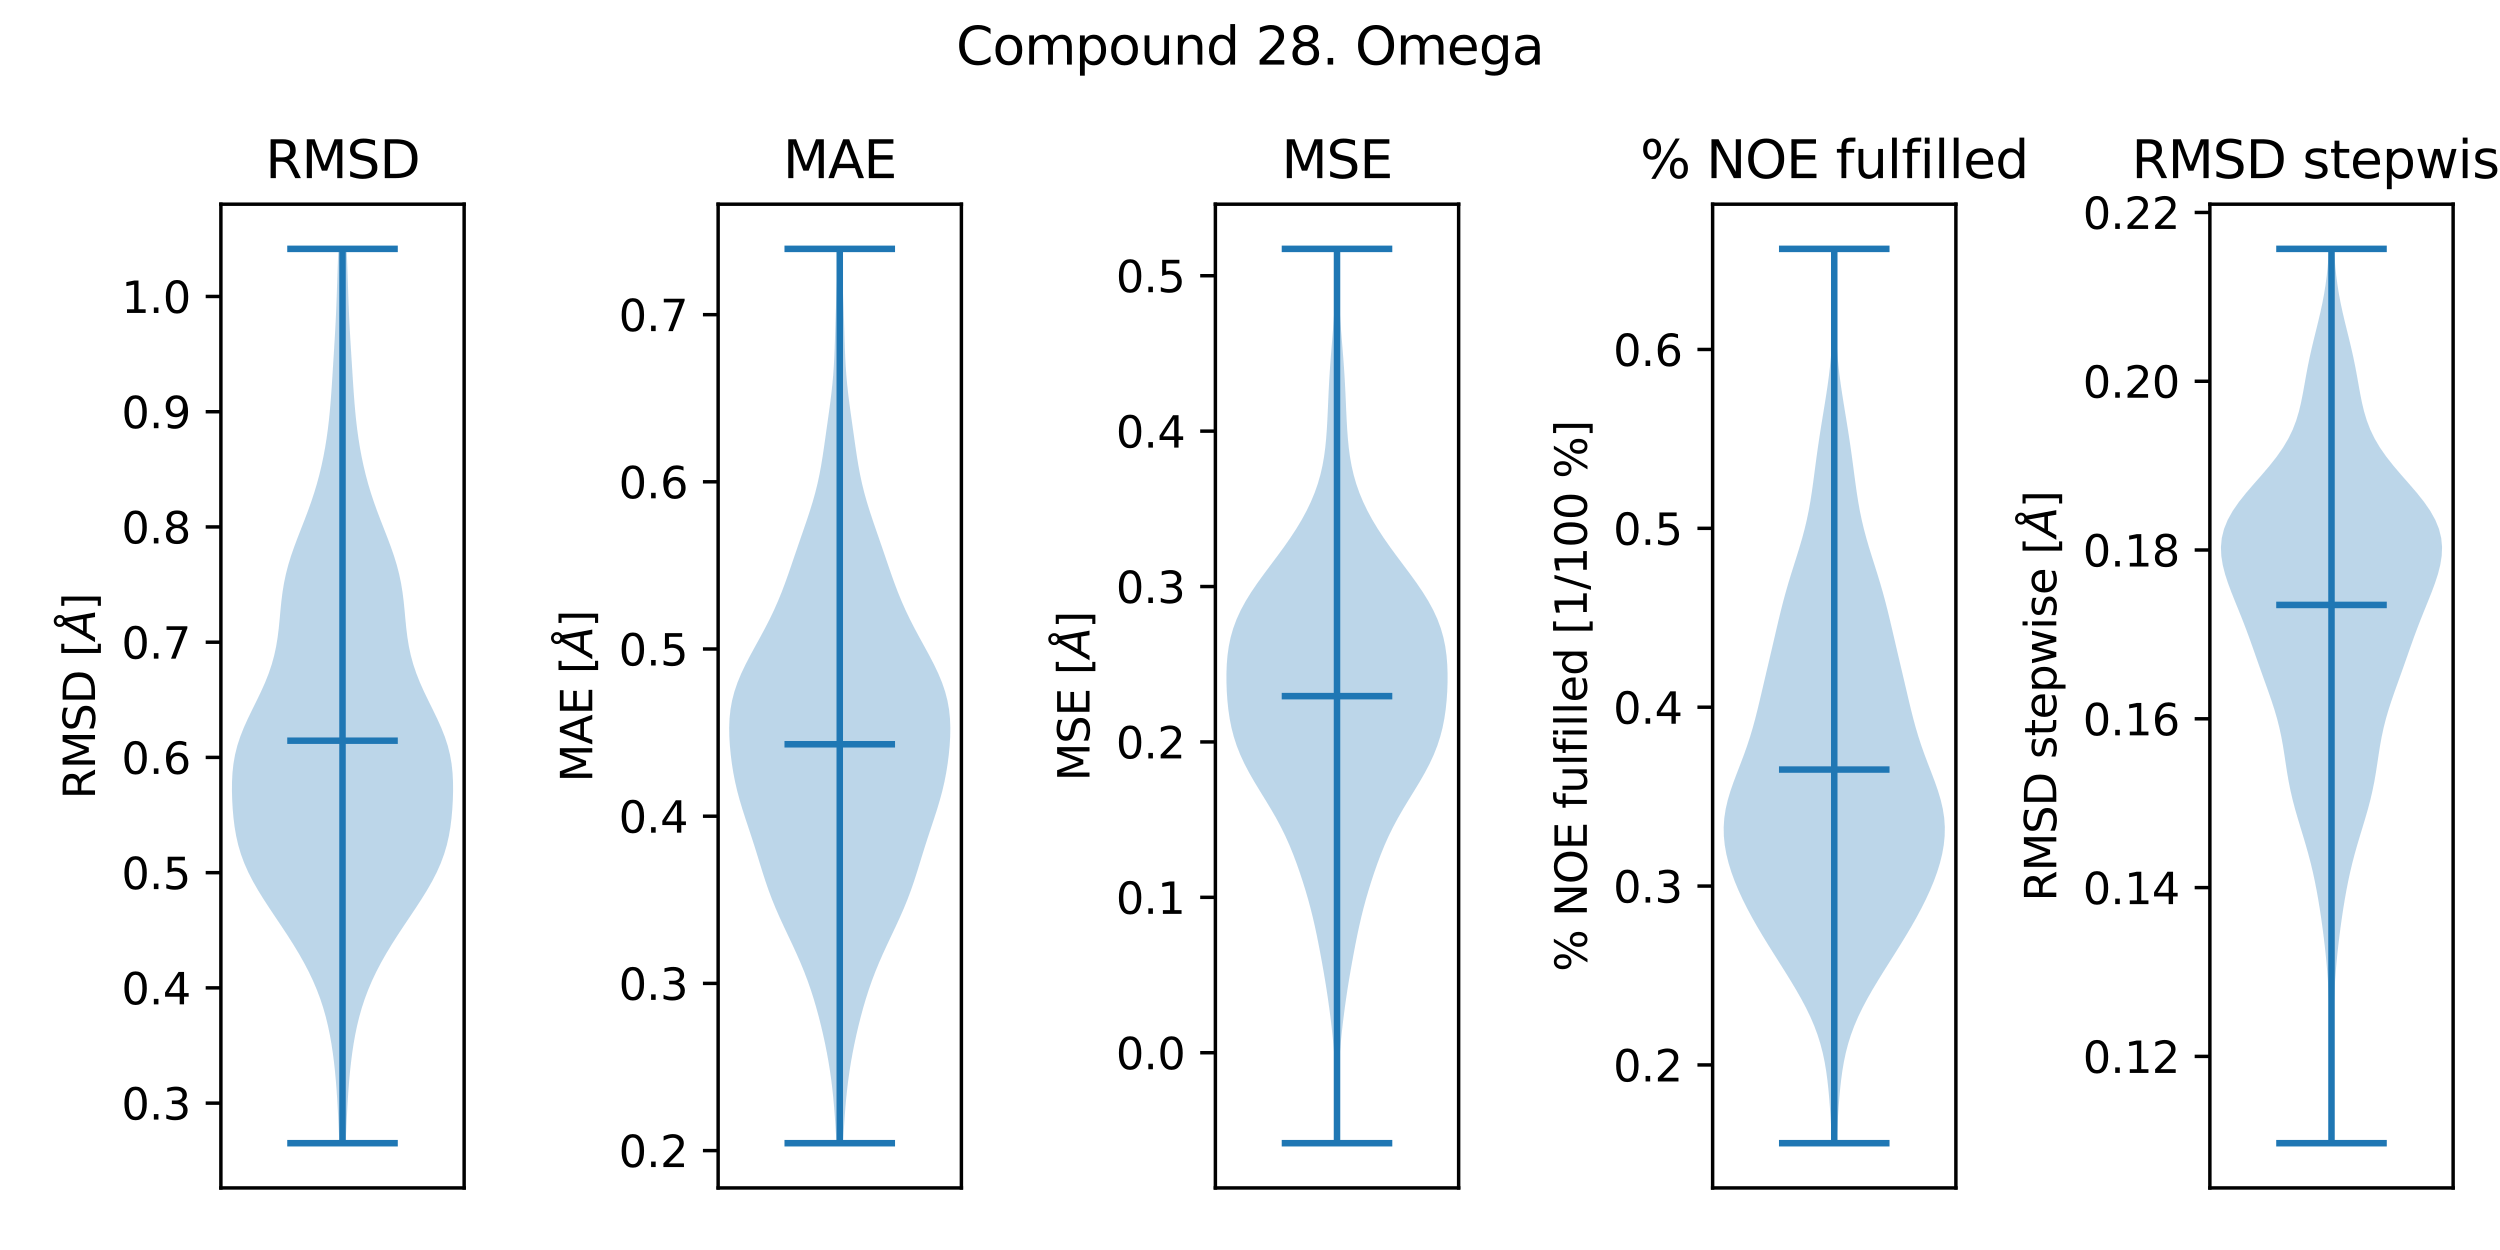 <?xml version="1.0" encoding="utf-8" standalone="no"?>
<!DOCTYPE svg PUBLIC "-//W3C//DTD SVG 1.1//EN"
  "http://www.w3.org/Graphics/SVG/1.1/DTD/svg11.dtd">
<svg xmlns:xlink="http://www.w3.org/1999/xlink" width="576pt" height="288pt" viewBox="0 0 576 288" xmlns="http://www.w3.org/2000/svg" version="1.1">
 <defs>
  <style type="text/css">*{stroke-linejoin: round; stroke-linecap: butt}</style>
 </defs>
 <g id="figure_1">
  <g id="patch_1">
   <path d="M 0 288 
L 576 288 
L 576 0 
L 0 0 
z
" style="fill: #ffffff"/>
  </g>
  <g id="axes_1">
   <g id="patch_2">
    <path d="M 50.892 273.7 
L 106.938 273.7 
L 106.938 47.04 
L 50.892 47.04 
z
" style="fill: #ffffff"/>
   </g>
   <g id="PolyCollection_1">
    <path d="M 79.634 263.397 
L 78.196 263.397 
L 78.102 261.316 
L 78.006 259.235 
L 77.905 257.153 
L 77.795 255.072 
L 77.672 252.99 
L 77.53 250.909 
L 77.365 248.828 
L 77.171 246.746 
L 76.944 244.665 
L 76.677 242.584 
L 76.363 240.502 
L 75.994 238.421 
L 75.561 236.34 
L 75.053 234.258 
L 74.46 232.177 
L 73.774 230.096 
L 72.989 228.014 
L 72.101 225.933 
L 71.111 223.851 
L 70.021 221.77 
L 68.841 219.689 
L 67.58 217.607 
L 66.255 215.526 
L 64.883 213.445 
L 63.488 211.363 
L 62.098 209.282 
L 60.742 207.201 
L 59.453 205.119 
L 58.262 203.038 
L 57.195 200.957 
L 56.273 198.875 
L 55.505 196.794 
L 54.889 194.712 
L 54.412 192.631 
L 54.056 190.55 
L 53.797 188.468 
L 53.615 186.387 
L 53.497 184.306 
L 53.44 182.224 
L 53.455 180.143 
L 53.562 178.062 
L 53.785 175.98 
L 54.149 173.899 
L 54.67 171.817 
L 55.348 169.736 
L 56.171 167.655 
L 57.107 165.573 
L 58.115 163.492 
L 59.144 161.411 
L 60.146 159.329 
L 61.077 157.248 
L 61.904 155.167 
L 62.606 153.085 
L 63.178 151.004 
L 63.625 148.923 
L 63.965 146.841 
L 64.222 144.76 
L 64.429 142.678 
L 64.619 140.597 
L 64.829 138.516 
L 65.091 136.434 
L 65.431 134.353 
L 65.868 132.272 
L 66.407 130.19 
L 67.045 128.109 
L 67.766 126.028 
L 68.545 123.946 
L 69.355 121.865 
L 70.168 119.783 
L 70.956 117.702 
L 71.701 115.621 
L 72.39 113.539 
L 73.015 111.458 
L 73.576 109.377 
L 74.075 107.295 
L 74.516 105.214 
L 74.902 103.133 
L 75.238 101.051 
L 75.527 98.97 
L 75.774 96.889 
L 75.984 94.807 
L 76.164 92.726 
L 76.321 90.644 
L 76.463 88.563 
L 76.597 86.482 
L 76.727 84.4 
L 76.857 82.319 
L 76.986 80.238 
L 77.111 78.156 
L 77.23 76.075 
L 77.339 73.994 
L 77.436 71.912 
L 77.52 69.831 
L 77.595 67.75 
L 77.663 65.668 
L 77.731 63.587 
L 77.802 61.505 
L 77.881 59.424 
L 77.97 57.343 
L 79.86 57.343 
L 79.86 57.343 
L 79.949 59.424 
L 80.029 61.505 
L 80.1 63.587 
L 80.167 65.668 
L 80.236 67.75 
L 80.31 69.831 
L 80.395 71.912 
L 80.491 73.994 
L 80.6 76.075 
L 80.719 78.156 
L 80.845 80.238 
L 80.974 82.319 
L 81.103 84.4 
L 81.234 86.482 
L 81.368 88.563 
L 81.51 90.644 
L 81.667 92.726 
L 81.847 94.807 
L 82.057 96.889 
L 82.304 98.97 
L 82.593 101.051 
L 82.928 103.133 
L 83.315 105.214 
L 83.755 107.295 
L 84.254 109.377 
L 84.815 111.458 
L 85.441 113.539 
L 86.129 115.621 
L 86.874 117.702 
L 87.663 119.783 
L 88.475 121.865 
L 89.285 123.946 
L 90.065 126.028 
L 90.785 128.109 
L 91.423 130.19 
L 91.963 132.272 
L 92.4 134.353 
L 92.74 136.434 
L 93.002 138.516 
L 93.211 140.597 
L 93.402 142.678 
L 93.608 144.76 
L 93.866 146.841 
L 94.205 148.923 
L 94.652 151.004 
L 95.224 153.085 
L 95.927 155.167 
L 96.753 157.248 
L 97.684 159.329 
L 98.686 161.411 
L 99.716 163.492 
L 100.723 165.573 
L 101.659 167.655 
L 102.482 169.736 
L 103.161 171.817 
L 103.681 173.899 
L 104.045 175.98 
L 104.269 178.062 
L 104.375 180.143 
L 104.39 182.224 
L 104.334 184.306 
L 104.215 186.387 
L 104.033 188.468 
L 103.774 190.55 
L 103.418 192.631 
L 102.942 194.712 
L 102.325 196.794 
L 101.557 198.875 
L 100.635 200.957 
L 99.569 203.038 
L 98.378 205.119 
L 97.089 207.201 
L 95.733 209.282 
L 94.342 211.363 
L 92.948 213.445 
L 91.576 215.526 
L 90.25 217.607 
L 88.99 219.689 
L 87.809 221.77 
L 86.72 223.851 
L 85.729 225.933 
L 84.841 228.014 
L 84.056 230.096 
L 83.37 232.177 
L 82.778 234.258 
L 82.27 236.34 
L 81.836 238.421 
L 81.467 240.502 
L 81.154 242.584 
L 80.887 244.665 
L 80.659 246.746 
L 80.466 248.828 
L 80.3 250.909 
L 80.159 252.99 
L 80.035 255.072 
L 79.925 257.153 
L 79.824 259.235 
L 79.728 261.316 
L 79.634 263.397 
z
" clip-path="url(#pf7cff89b2e)" style="fill: #1f77b4; fill-opacity: 0.3"/>
   </g>
   <g id="matplotlib.axis_1">
    <g id="ytick_1">
     <g id="line2d_1">
      <defs>
       <path id="maccd20671c" d="M 0 0 
L -3.5 0 
" style="stroke: #000000; stroke-width: 0.8"/>
      </defs>
      <g>
       <use xlink:href="#maccd20671c" x="50.892" y="254.156" style="stroke: #000000; stroke-width: 0.8"/>
      </g>
     </g>
     <g id="text_1">
      <!-- 0.3 -->
      <g transform="translate(27.989 257.955)scale(0.1 -0.1)">
       <defs>
        <path id="DejaVuSans-30" d="M 2034 4250 
Q 1547 4250 1301 3770 
Q 1056 3291 1056 2328 
Q 1056 1369 1301 889 
Q 1547 409 2034 409 
Q 2525 409 2770 889 
Q 3016 1369 3016 2328 
Q 3016 3291 2770 3770 
Q 2525 4250 2034 4250 
z
M 2034 4750 
Q 2819 4750 3233 4129 
Q 3647 3509 3647 2328 
Q 3647 1150 3233 529 
Q 2819 -91 2034 -91 
Q 1250 -91 836 529 
Q 422 1150 422 2328 
Q 422 3509 836 4129 
Q 1250 4750 2034 4750 
z
" transform="scale(0.016)"/>
        <path id="DejaVuSans-2e" d="M 684 794 
L 1344 794 
L 1344 0 
L 684 0 
L 684 794 
z
" transform="scale(0.016)"/>
        <path id="DejaVuSans-33" d="M 2597 2516 
Q 3050 2419 3304 2112 
Q 3559 1806 3559 1356 
Q 3559 666 3084 287 
Q 2609 -91 1734 -91 
Q 1441 -91 1130 -33 
Q 819 25 488 141 
L 488 750 
Q 750 597 1062 519 
Q 1375 441 1716 441 
Q 2309 441 2620 675 
Q 2931 909 2931 1356 
Q 2931 1769 2642 2001 
Q 2353 2234 1838 2234 
L 1294 2234 
L 1294 2753 
L 1863 2753 
Q 2328 2753 2575 2939 
Q 2822 3125 2822 3475 
Q 2822 3834 2567 4026 
Q 2313 4219 1838 4219 
Q 1578 4219 1281 4162 
Q 984 4106 628 3988 
L 628 4550 
Q 988 4650 1302 4700 
Q 1616 4750 1894 4750 
Q 2613 4750 3031 4423 
Q 3450 4097 3450 3541 
Q 3450 3153 3228 2886 
Q 3006 2619 2597 2516 
z
" transform="scale(0.016)"/>
       </defs>
       <use xlink:href="#DejaVuSans-30"/>
       <use xlink:href="#DejaVuSans-2e" x="63.623"/>
       <use xlink:href="#DejaVuSans-33" x="95.41"/>
      </g>
     </g>
    </g>
    <g id="ytick_2">
     <g id="line2d_2">
      <g>
       <use xlink:href="#maccd20671c" x="50.892" y="227.606" style="stroke: #000000; stroke-width: 0.8"/>
      </g>
     </g>
     <g id="text_2">
      <!-- 0.4 -->
      <g transform="translate(27.989 231.405)scale(0.1 -0.1)">
       <defs>
        <path id="DejaVuSans-34" d="M 2419 4116 
L 825 1625 
L 2419 1625 
L 2419 4116 
z
M 2253 4666 
L 3047 4666 
L 3047 1625 
L 3713 1625 
L 3713 1100 
L 3047 1100 
L 3047 0 
L 2419 0 
L 2419 1100 
L 313 1100 
L 313 1709 
L 2253 4666 
z
" transform="scale(0.016)"/>
       </defs>
       <use xlink:href="#DejaVuSans-30"/>
       <use xlink:href="#DejaVuSans-2e" x="63.623"/>
       <use xlink:href="#DejaVuSans-34" x="95.41"/>
      </g>
     </g>
    </g>
    <g id="ytick_3">
     <g id="line2d_3">
      <g>
       <use xlink:href="#maccd20671c" x="50.892" y="201.056" style="stroke: #000000; stroke-width: 0.8"/>
      </g>
     </g>
     <g id="text_3">
      <!-- 0.5 -->
      <g transform="translate(27.989 204.855)scale(0.1 -0.1)">
       <defs>
        <path id="DejaVuSans-35" d="M 691 4666 
L 3169 4666 
L 3169 4134 
L 1269 4134 
L 1269 2991 
Q 1406 3038 1543 3061 
Q 1681 3084 1819 3084 
Q 2600 3084 3056 2656 
Q 3513 2228 3513 1497 
Q 3513 744 3044 326 
Q 2575 -91 1722 -91 
Q 1428 -91 1123 -41 
Q 819 9 494 109 
L 494 744 
Q 775 591 1075 516 
Q 1375 441 1709 441 
Q 2250 441 2565 725 
Q 2881 1009 2881 1497 
Q 2881 1984 2565 2268 
Q 2250 2553 1709 2553 
Q 1456 2553 1204 2497 
Q 953 2441 691 2322 
L 691 4666 
z
" transform="scale(0.016)"/>
       </defs>
       <use xlink:href="#DejaVuSans-30"/>
       <use xlink:href="#DejaVuSans-2e" x="63.623"/>
       <use xlink:href="#DejaVuSans-35" x="95.41"/>
      </g>
     </g>
    </g>
    <g id="ytick_4">
     <g id="line2d_4">
      <g>
       <use xlink:href="#maccd20671c" x="50.892" y="174.506" style="stroke: #000000; stroke-width: 0.8"/>
      </g>
     </g>
     <g id="text_4">
      <!-- 0.6 -->
      <g transform="translate(27.989 178.306)scale(0.1 -0.1)">
       <defs>
        <path id="DejaVuSans-36" d="M 2113 2584 
Q 1688 2584 1439 2293 
Q 1191 2003 1191 1497 
Q 1191 994 1439 701 
Q 1688 409 2113 409 
Q 2538 409 2786 701 
Q 3034 994 3034 1497 
Q 3034 2003 2786 2293 
Q 2538 2584 2113 2584 
z
M 3366 4563 
L 3366 3988 
Q 3128 4100 2886 4159 
Q 2644 4219 2406 4219 
Q 1781 4219 1451 3797 
Q 1122 3375 1075 2522 
Q 1259 2794 1537 2939 
Q 1816 3084 2150 3084 
Q 2853 3084 3261 2657 
Q 3669 2231 3669 1497 
Q 3669 778 3244 343 
Q 2819 -91 2113 -91 
Q 1303 -91 875 529 
Q 447 1150 447 2328 
Q 447 3434 972 4092 
Q 1497 4750 2381 4750 
Q 2619 4750 2861 4703 
Q 3103 4656 3366 4563 
z
" transform="scale(0.016)"/>
       </defs>
       <use xlink:href="#DejaVuSans-30"/>
       <use xlink:href="#DejaVuSans-2e" x="63.623"/>
       <use xlink:href="#DejaVuSans-36" x="95.41"/>
      </g>
     </g>
    </g>
    <g id="ytick_5">
     <g id="line2d_5">
      <g>
       <use xlink:href="#maccd20671c" x="50.892" y="147.957" style="stroke: #000000; stroke-width: 0.8"/>
      </g>
     </g>
     <g id="text_5">
      <!-- 0.7 -->
      <g transform="translate(27.989 151.756)scale(0.1 -0.1)">
       <defs>
        <path id="DejaVuSans-37" d="M 525 4666 
L 3525 4666 
L 3525 4397 
L 1831 0 
L 1172 0 
L 2766 4134 
L 525 4134 
L 525 4666 
z
" transform="scale(0.016)"/>
       </defs>
       <use xlink:href="#DejaVuSans-30"/>
       <use xlink:href="#DejaVuSans-2e" x="63.623"/>
       <use xlink:href="#DejaVuSans-37" x="95.41"/>
      </g>
     </g>
    </g>
    <g id="ytick_6">
     <g id="line2d_6">
      <g>
       <use xlink:href="#maccd20671c" x="50.892" y="121.407" style="stroke: #000000; stroke-width: 0.8"/>
      </g>
     </g>
     <g id="text_6">
      <!-- 0.8 -->
      <g transform="translate(27.989 125.206)scale(0.1 -0.1)">
       <defs>
        <path id="DejaVuSans-38" d="M 2034 2216 
Q 1584 2216 1326 1975 
Q 1069 1734 1069 1313 
Q 1069 891 1326 650 
Q 1584 409 2034 409 
Q 2484 409 2743 651 
Q 3003 894 3003 1313 
Q 3003 1734 2745 1975 
Q 2488 2216 2034 2216 
z
M 1403 2484 
Q 997 2584 770 2862 
Q 544 3141 544 3541 
Q 544 4100 942 4425 
Q 1341 4750 2034 4750 
Q 2731 4750 3128 4425 
Q 3525 4100 3525 3541 
Q 3525 3141 3298 2862 
Q 3072 2584 2669 2484 
Q 3125 2378 3379 2068 
Q 3634 1759 3634 1313 
Q 3634 634 3220 271 
Q 2806 -91 2034 -91 
Q 1263 -91 848 271 
Q 434 634 434 1313 
Q 434 1759 690 2068 
Q 947 2378 1403 2484 
z
M 1172 3481 
Q 1172 3119 1398 2916 
Q 1625 2713 2034 2713 
Q 2441 2713 2670 2916 
Q 2900 3119 2900 3481 
Q 2900 3844 2670 4047 
Q 2441 4250 2034 4250 
Q 1625 4250 1398 4047 
Q 1172 3844 1172 3481 
z
" transform="scale(0.016)"/>
       </defs>
       <use xlink:href="#DejaVuSans-30"/>
       <use xlink:href="#DejaVuSans-2e" x="63.623"/>
       <use xlink:href="#DejaVuSans-38" x="95.41"/>
      </g>
     </g>
    </g>
    <g id="ytick_7">
     <g id="line2d_7">
      <g>
       <use xlink:href="#maccd20671c" x="50.892" y="94.857" style="stroke: #000000; stroke-width: 0.8"/>
      </g>
     </g>
     <g id="text_7">
      <!-- 0.9 -->
      <g transform="translate(27.989 98.657)scale(0.1 -0.1)">
       <defs>
        <path id="DejaVuSans-39" d="M 703 97 
L 703 672 
Q 941 559 1184 500 
Q 1428 441 1663 441 
Q 2288 441 2617 861 
Q 2947 1281 2994 2138 
Q 2813 1869 2534 1725 
Q 2256 1581 1919 1581 
Q 1219 1581 811 2004 
Q 403 2428 403 3163 
Q 403 3881 828 4315 
Q 1253 4750 1959 4750 
Q 2769 4750 3195 4129 
Q 3622 3509 3622 2328 
Q 3622 1225 3098 567 
Q 2575 -91 1691 -91 
Q 1453 -91 1209 -44 
Q 966 3 703 97 
z
M 1959 2075 
Q 2384 2075 2632 2365 
Q 2881 2656 2881 3163 
Q 2881 3666 2632 3958 
Q 2384 4250 1959 4250 
Q 1534 4250 1286 3958 
Q 1038 3666 1038 3163 
Q 1038 2656 1286 2365 
Q 1534 2075 1959 2075 
z
" transform="scale(0.016)"/>
       </defs>
       <use xlink:href="#DejaVuSans-30"/>
       <use xlink:href="#DejaVuSans-2e" x="63.623"/>
       <use xlink:href="#DejaVuSans-39" x="95.41"/>
      </g>
     </g>
    </g>
    <g id="ytick_8">
     <g id="line2d_8">
      <g>
       <use xlink:href="#maccd20671c" x="50.892" y="68.308" style="stroke: #000000; stroke-width: 0.8"/>
      </g>
     </g>
     <g id="text_8">
      <!-- 1.0 -->
      <g transform="translate(27.989 72.107)scale(0.1 -0.1)">
       <defs>
        <path id="DejaVuSans-31" d="M 794 531 
L 1825 531 
L 1825 4091 
L 703 3866 
L 703 4441 
L 1819 4666 
L 2450 4666 
L 2450 531 
L 3481 531 
L 3481 0 
L 794 0 
L 794 531 
z
" transform="scale(0.016)"/>
       </defs>
       <use xlink:href="#DejaVuSans-31"/>
       <use xlink:href="#DejaVuSans-2e" x="63.623"/>
       <use xlink:href="#DejaVuSans-30" x="95.41"/>
      </g>
     </g>
    </g>
    <g id="text_9">
     <!-- RMSD [$\AA$] -->
     <g transform="translate(21.91 184.12)rotate(-90)scale(0.1 -0.1)">
      <defs>
       <path id="DejaVuSans-52" d="M 2841 2188 
Q 3044 2119 3236 1894 
Q 3428 1669 3622 1275 
L 4263 0 
L 3584 0 
L 2988 1197 
Q 2756 1666 2539 1819 
Q 2322 1972 1947 1972 
L 1259 1972 
L 1259 0 
L 628 0 
L 628 4666 
L 2053 4666 
Q 2853 4666 3247 4331 
Q 3641 3997 3641 3322 
Q 3641 2881 3436 2590 
Q 3231 2300 2841 2188 
z
M 1259 4147 
L 1259 2491 
L 2053 2491 
Q 2509 2491 2742 2702 
Q 2975 2913 2975 3322 
Q 2975 3731 2742 3939 
Q 2509 4147 2053 4147 
L 1259 4147 
z
" transform="scale(0.016)"/>
       <path id="DejaVuSans-4d" d="M 628 4666 
L 1569 4666 
L 2759 1491 
L 3956 4666 
L 4897 4666 
L 4897 0 
L 4281 0 
L 4281 4097 
L 3078 897 
L 2444 897 
L 1241 4097 
L 1241 0 
L 628 0 
L 628 4666 
z
" transform="scale(0.016)"/>
       <path id="DejaVuSans-53" d="M 3425 4513 
L 3425 3897 
Q 3066 4069 2747 4153 
Q 2428 4238 2131 4238 
Q 1616 4238 1336 4038 
Q 1056 3838 1056 3469 
Q 1056 3159 1242 3001 
Q 1428 2844 1947 2747 
L 2328 2669 
Q 3034 2534 3370 2195 
Q 3706 1856 3706 1288 
Q 3706 609 3251 259 
Q 2797 -91 1919 -91 
Q 1588 -91 1214 -16 
Q 841 59 441 206 
L 441 856 
Q 825 641 1194 531 
Q 1563 422 1919 422 
Q 2459 422 2753 634 
Q 3047 847 3047 1241 
Q 3047 1584 2836 1778 
Q 2625 1972 2144 2069 
L 1759 2144 
Q 1053 2284 737 2584 
Q 422 2884 422 3419 
Q 422 4038 858 4394 
Q 1294 4750 2059 4750 
Q 2388 4750 2728 4690 
Q 3069 4631 3425 4513 
z
" transform="scale(0.016)"/>
       <path id="DejaVuSans-44" d="M 1259 4147 
L 1259 519 
L 2022 519 
Q 2988 519 3436 956 
Q 3884 1394 3884 2338 
Q 3884 3275 3436 3711 
Q 2988 4147 2022 4147 
L 1259 4147 
z
M 628 4666 
L 1925 4666 
Q 3281 4666 3915 4102 
Q 4550 3538 4550 2338 
Q 4550 1131 3912 565 
Q 3275 0 1925 0 
L 628 0 
L 628 4666 
z
" transform="scale(0.016)"/>
       <path id="DejaVuSans-20" transform="scale(0.016)"/>
       <path id="DejaVuSans-5b" d="M 550 4863 
L 1875 4863 
L 1875 4416 
L 1125 4416 
L 1125 -397 
L 1875 -397 
L 1875 -844 
L 550 -844 
L 550 4863 
z
" transform="scale(0.016)"/>
       <path id="DejaVuSans-Oblique-c5" d="M 3188 5081 
Q 3188 5278 3048 5417 
Q 2909 5556 2713 5556 
Q 2513 5556 2377 5420 
Q 2241 5284 2241 5081 
Q 2241 4884 2377 4746 
Q 2513 4609 2713 4609 
Q 2909 4609 3048 4746 
Q 3188 4884 3188 5081 
z
M 2203 4397 
Q 2034 4513 1945 4689 
Q 1856 4866 1856 5081 
Q 1856 5438 2106 5689 
Q 2356 5941 2713 5941 
Q 3069 5941 3320 5689 
Q 3572 5438 3572 5081 
Q 3572 4834 3458 4643 
Q 3344 4453 3128 4341 
L 3938 0 
L 3278 0 
L 3084 1197 
L 984 1197 
L 325 0 
L -341 0 
L 2203 4397 
z
M 2584 4044 
L 1275 1722 
L 2988 1722 
L 2584 4044 
z
" transform="scale(0.016)"/>
       <path id="DejaVuSans-5d" d="M 1947 4863 
L 1947 -844 
L 622 -844 
L 622 -397 
L 1369 -397 
L 1369 4416 
L 622 4416 
L 622 4863 
L 1947 4863 
z
" transform="scale(0.016)"/>
      </defs>
      <use xlink:href="#DejaVuSans-52" transform="translate(0 0.172)"/>
      <use xlink:href="#DejaVuSans-4d" transform="translate(69.482 0.172)"/>
      <use xlink:href="#DejaVuSans-53" transform="translate(155.762 0.172)"/>
      <use xlink:href="#DejaVuSans-44" transform="translate(219.238 0.172)"/>
      <use xlink:href="#DejaVuSans-20" transform="translate(296.24 0.172)"/>
      <use xlink:href="#DejaVuSans-5b" transform="translate(328.027 0.172)"/>
      <use xlink:href="#DejaVuSans-Oblique-c5" transform="translate(367.041 0.172)"/>
      <use xlink:href="#DejaVuSans-5d" transform="translate(435.449 0.172)"/>
     </g>
    </g>
   </g>
   <g id="LineCollection_1">
    <path d="M 66.178 170.659 
L 91.653 170.659 
" clip-path="url(#pf7cff89b2e)" style="fill: none; stroke: #1f77b4; stroke-width: 1.5"/>
   </g>
   <g id="LineCollection_2">
    <path d="M 66.178 57.343 
L 91.653 57.343 
" clip-path="url(#pf7cff89b2e)" style="fill: none; stroke: #1f77b4; stroke-width: 1.5"/>
   </g>
   <g id="LineCollection_3">
    <path d="M 66.178 263.397 
L 91.653 263.397 
" clip-path="url(#pf7cff89b2e)" style="fill: none; stroke: #1f77b4; stroke-width: 1.5"/>
   </g>
   <g id="LineCollection_4">
    <path d="M 78.915 263.397 
L 78.915 57.343 
" clip-path="url(#pf7cff89b2e)" style="fill: none; stroke: #1f77b4; stroke-width: 1.5"/>
   </g>
   <g id="patch_3">
    <path d="M 50.892 273.7 
L 50.892 47.04 
" style="fill: none; stroke: #000000; stroke-width: 0.8; stroke-linejoin: miter; stroke-linecap: square"/>
   </g>
   <g id="patch_4">
    <path d="M 106.938 273.7 
L 106.938 47.04 
" style="fill: none; stroke: #000000; stroke-width: 0.8; stroke-linejoin: miter; stroke-linecap: square"/>
   </g>
   <g id="patch_5">
    <path d="M 50.892 273.7 
L 106.938 273.7 
" style="fill: none; stroke: #000000; stroke-width: 0.8; stroke-linejoin: miter; stroke-linecap: square"/>
   </g>
   <g id="patch_6">
    <path d="M 50.892 47.04 
L 106.938 47.04 
" style="fill: none; stroke: #000000; stroke-width: 0.8; stroke-linejoin: miter; stroke-linecap: square"/>
   </g>
   <g id="text_10">
    <!-- RMSD -->
    <g transform="translate(61.14 41.04)scale(0.12 -0.12)">
     <use xlink:href="#DejaVuSans-52"/>
     <use xlink:href="#DejaVuSans-4d" x="69.482"/>
     <use xlink:href="#DejaVuSans-53" x="155.762"/>
     <use xlink:href="#DejaVuSans-44" x="219.238"/>
    </g>
   </g>
  </g>
  <g id="axes_2">
   <g id="patch_7">
    <path d="M 165.458 273.7 
L 221.504 273.7 
L 221.504 47.04 
L 165.458 47.04 
z
" style="fill: #ffffff"/>
   </g>
   <g id="PolyCollection_2">
    <path d="M 194.237 263.397 
L 192.725 263.397 
L 192.605 261.316 
L 192.476 259.235 
L 192.335 257.153 
L 192.175 255.072 
L 191.99 252.99 
L 191.773 250.909 
L 191.52 248.828 
L 191.227 246.746 
L 190.892 244.665 
L 190.517 242.584 
L 190.103 240.502 
L 189.652 238.421 
L 189.165 236.34 
L 188.64 234.258 
L 188.073 232.177 
L 187.46 230.096 
L 186.792 228.014 
L 186.064 225.933 
L 185.272 223.851 
L 184.416 221.77 
L 183.503 219.689 
L 182.547 217.607 
L 181.565 215.526 
L 180.583 213.445 
L 179.625 211.363 
L 178.713 209.282 
L 177.863 207.201 
L 177.082 205.119 
L 176.363 203.038 
L 175.692 200.957 
L 175.047 198.875 
L 174.408 196.794 
L 173.755 194.712 
L 173.082 192.631 
L 172.392 190.55 
L 171.702 188.468 
L 171.033 186.387 
L 170.409 184.306 
L 169.85 182.224 
L 169.366 180.143 
L 168.96 178.062 
L 168.627 175.98 
L 168.362 173.899 
L 168.164 171.817 
L 168.04 169.736 
L 168.006 167.655 
L 168.083 165.573 
L 168.297 163.492 
L 168.67 161.411 
L 169.212 159.329 
L 169.922 157.248 
L 170.787 155.167 
L 171.778 153.085 
L 172.86 151.004 
L 173.992 148.923 
L 175.135 146.841 
L 176.253 144.76 
L 177.319 142.678 
L 178.317 140.597 
L 179.238 138.516 
L 180.088 136.434 
L 180.877 134.353 
L 181.622 132.272 
L 182.341 130.19 
L 183.05 128.109 
L 183.762 126.028 
L 184.48 123.946 
L 185.2 121.865 
L 185.912 119.783 
L 186.599 117.702 
L 187.242 115.621 
L 187.827 113.539 
L 188.345 111.458 
L 188.793 109.377 
L 189.181 107.295 
L 189.522 105.214 
L 189.834 103.133 
L 190.131 101.051 
L 190.424 98.97 
L 190.719 96.889 
L 191.011 94.807 
L 191.291 92.726 
L 191.549 90.644 
L 191.775 88.563 
L 191.962 86.482 
L 192.108 84.4 
L 192.219 82.319 
L 192.303 80.238 
L 192.37 78.156 
L 192.432 76.075 
L 192.495 73.994 
L 192.565 71.912 
L 192.643 69.831 
L 192.725 67.75 
L 192.81 65.668 
L 192.892 63.587 
L 192.969 61.505 
L 193.04 59.424 
L 193.103 57.343 
L 193.858 57.343 
L 193.858 57.343 
L 193.922 59.424 
L 193.992 61.505 
L 194.07 63.587 
L 194.152 65.668 
L 194.236 67.75 
L 194.319 69.831 
L 194.396 71.912 
L 194.466 73.994 
L 194.53 76.075 
L 194.591 78.156 
L 194.659 80.238 
L 194.743 82.319 
L 194.853 84.4 
L 195 86.482 
L 195.186 88.563 
L 195.412 90.644 
L 195.67 92.726 
L 195.951 94.807 
L 196.243 96.889 
L 196.537 98.97 
L 196.831 101.051 
L 197.128 103.133 
L 197.439 105.214 
L 197.78 107.295 
L 198.168 109.377 
L 198.617 111.458 
L 199.134 113.539 
L 199.719 115.621 
L 200.363 117.702 
L 201.049 119.783 
L 201.761 121.865 
L 202.482 123.946 
L 203.2 126.028 
L 203.911 128.109 
L 204.621 130.19 
L 205.34 132.272 
L 206.084 134.353 
L 206.873 136.434 
L 207.723 138.516 
L 208.645 140.597 
L 209.642 142.678 
L 210.708 144.76 
L 211.826 146.841 
L 212.969 148.923 
L 214.101 151.004 
L 215.183 153.085 
L 216.175 155.167 
L 217.039 157.248 
L 217.75 159.329 
L 218.292 161.411 
L 218.664 163.492 
L 218.878 165.573 
L 218.956 167.655 
L 218.921 169.736 
L 218.797 171.817 
L 218.599 173.899 
L 218.335 175.98 
L 218.002 178.062 
L 217.596 180.143 
L 217.112 182.224 
L 216.553 184.306 
L 215.929 186.387 
L 215.26 188.468 
L 214.569 190.55 
L 213.88 192.631 
L 213.206 194.712 
L 212.554 196.794 
L 211.914 198.875 
L 211.27 200.957 
L 210.599 203.038 
L 209.88 205.119 
L 209.098 207.201 
L 208.248 209.282 
L 207.337 211.363 
L 206.379 213.445 
L 205.396 215.526 
L 204.415 217.607 
L 203.458 219.689 
L 202.545 221.77 
L 201.689 223.851 
L 200.897 225.933 
L 200.169 228.014 
L 199.502 230.096 
L 198.888 232.177 
L 198.322 234.258 
L 197.797 236.34 
L 197.309 238.421 
L 196.858 240.502 
L 196.444 242.584 
L 196.069 244.665 
L 195.735 246.746 
L 195.442 248.828 
L 195.188 250.909 
L 194.972 252.99 
L 194.787 255.072 
L 194.626 257.153 
L 194.485 259.235 
L 194.357 261.316 
L 194.237 263.397 
z
" clip-path="url(#p11cc2821f0)" style="fill: #1f77b4; fill-opacity: 0.3"/>
   </g>
   <g id="matplotlib.axis_2">
    <g id="ytick_9">
     <g id="line2d_9">
      <g>
       <use xlink:href="#maccd20671c" x="165.458" y="265.092" style="stroke: #000000; stroke-width: 0.8"/>
      </g>
     </g>
     <g id="text_11">
      <!-- 0.2 -->
      <g transform="translate(142.555 268.891)scale(0.1 -0.1)">
       <defs>
        <path id="DejaVuSans-32" d="M 1228 531 
L 3431 531 
L 3431 0 
L 469 0 
L 469 531 
Q 828 903 1448 1529 
Q 2069 2156 2228 2338 
Q 2531 2678 2651 2914 
Q 2772 3150 2772 3378 
Q 2772 3750 2511 3984 
Q 2250 4219 1831 4219 
Q 1534 4219 1204 4116 
Q 875 4013 500 3803 
L 500 4441 
Q 881 4594 1212 4672 
Q 1544 4750 1819 4750 
Q 2544 4750 2975 4387 
Q 3406 4025 3406 3419 
Q 3406 3131 3298 2873 
Q 3191 2616 2906 2266 
Q 2828 2175 2409 1742 
Q 1991 1309 1228 531 
z
" transform="scale(0.016)"/>
       </defs>
       <use xlink:href="#DejaVuSans-30"/>
       <use xlink:href="#DejaVuSans-2e" x="63.623"/>
       <use xlink:href="#DejaVuSans-32" x="95.41"/>
      </g>
     </g>
    </g>
    <g id="ytick_10">
     <g id="line2d_10">
      <g>
       <use xlink:href="#maccd20671c" x="165.458" y="226.572" style="stroke: #000000; stroke-width: 0.8"/>
      </g>
     </g>
     <g id="text_12">
      <!-- 0.3 -->
      <g transform="translate(142.555 230.371)scale(0.1 -0.1)">
       <use xlink:href="#DejaVuSans-30"/>
       <use xlink:href="#DejaVuSans-2e" x="63.623"/>
       <use xlink:href="#DejaVuSans-33" x="95.41"/>
      </g>
     </g>
    </g>
    <g id="ytick_11">
     <g id="line2d_11">
      <g>
       <use xlink:href="#maccd20671c" x="165.458" y="188.052" style="stroke: #000000; stroke-width: 0.8"/>
      </g>
     </g>
     <g id="text_13">
      <!-- 0.4 -->
      <g transform="translate(142.555 191.852)scale(0.1 -0.1)">
       <use xlink:href="#DejaVuSans-30"/>
       <use xlink:href="#DejaVuSans-2e" x="63.623"/>
       <use xlink:href="#DejaVuSans-34" x="95.41"/>
      </g>
     </g>
    </g>
    <g id="ytick_12">
     <g id="line2d_12">
      <g>
       <use xlink:href="#maccd20671c" x="165.458" y="149.533" style="stroke: #000000; stroke-width: 0.8"/>
      </g>
     </g>
     <g id="text_14">
      <!-- 0.5 -->
      <g transform="translate(142.555 153.332)scale(0.1 -0.1)">
       <use xlink:href="#DejaVuSans-30"/>
       <use xlink:href="#DejaVuSans-2e" x="63.623"/>
       <use xlink:href="#DejaVuSans-35" x="95.41"/>
      </g>
     </g>
    </g>
    <g id="ytick_13">
     <g id="line2d_13">
      <g>
       <use xlink:href="#maccd20671c" x="165.458" y="111.013" style="stroke: #000000; stroke-width: 0.8"/>
      </g>
     </g>
     <g id="text_15">
      <!-- 0.6 -->
      <g transform="translate(142.555 114.812)scale(0.1 -0.1)">
       <use xlink:href="#DejaVuSans-30"/>
       <use xlink:href="#DejaVuSans-2e" x="63.623"/>
       <use xlink:href="#DejaVuSans-36" x="95.41"/>
      </g>
     </g>
    </g>
    <g id="ytick_14">
     <g id="line2d_14">
      <g>
       <use xlink:href="#maccd20671c" x="165.458" y="72.493" style="stroke: #000000; stroke-width: 0.8"/>
      </g>
     </g>
     <g id="text_16">
      <!-- 0.7 -->
      <g transform="translate(142.555 76.293)scale(0.1 -0.1)">
       <use xlink:href="#DejaVuSans-30"/>
       <use xlink:href="#DejaVuSans-2e" x="63.623"/>
       <use xlink:href="#DejaVuSans-37" x="95.41"/>
      </g>
     </g>
    </g>
    <g id="text_17">
     <!-- MAE [$\AA$] -->
     <g transform="translate(136.475 180.22)rotate(-90)scale(0.1 -0.1)">
      <defs>
       <path id="DejaVuSans-41" d="M 2188 4044 
L 1331 1722 
L 3047 1722 
L 2188 4044 
z
M 1831 4666 
L 2547 4666 
L 4325 0 
L 3669 0 
L 3244 1197 
L 1141 1197 
L 716 0 
L 50 0 
L 1831 4666 
z
" transform="scale(0.016)"/>
       <path id="DejaVuSans-45" d="M 628 4666 
L 3578 4666 
L 3578 4134 
L 1259 4134 
L 1259 2753 
L 3481 2753 
L 3481 2222 
L 1259 2222 
L 1259 531 
L 3634 531 
L 3634 0 
L 628 0 
L 628 4666 
z
" transform="scale(0.016)"/>
      </defs>
      <use xlink:href="#DejaVuSans-4d" transform="translate(0 0.172)"/>
      <use xlink:href="#DejaVuSans-41" transform="translate(86.279 0.172)"/>
      <use xlink:href="#DejaVuSans-45" transform="translate(154.688 0.172)"/>
      <use xlink:href="#DejaVuSans-20" transform="translate(217.871 0.172)"/>
      <use xlink:href="#DejaVuSans-5b" transform="translate(249.658 0.172)"/>
      <use xlink:href="#DejaVuSans-Oblique-c5" transform="translate(288.672 0.172)"/>
      <use xlink:href="#DejaVuSans-5d" transform="translate(357.08 0.172)"/>
     </g>
    </g>
   </g>
   <g id="LineCollection_5">
    <path d="M 180.743 171.478 
L 206.218 171.478 
" clip-path="url(#p11cc2821f0)" style="fill: none; stroke: #1f77b4; stroke-width: 1.5"/>
   </g>
   <g id="LineCollection_6">
    <path d="M 180.743 57.343 
L 206.218 57.343 
" clip-path="url(#p11cc2821f0)" style="fill: none; stroke: #1f77b4; stroke-width: 1.5"/>
   </g>
   <g id="LineCollection_7">
    <path d="M 180.743 263.397 
L 206.218 263.397 
" clip-path="url(#p11cc2821f0)" style="fill: none; stroke: #1f77b4; stroke-width: 1.5"/>
   </g>
   <g id="LineCollection_8">
    <path d="M 193.481 263.397 
L 193.481 57.343 
" clip-path="url(#p11cc2821f0)" style="fill: none; stroke: #1f77b4; stroke-width: 1.5"/>
   </g>
   <g id="patch_8">
    <path d="M 165.458 273.7 
L 165.458 47.04 
" style="fill: none; stroke: #000000; stroke-width: 0.8; stroke-linejoin: miter; stroke-linecap: square"/>
   </g>
   <g id="patch_9">
    <path d="M 221.504 273.7 
L 221.504 47.04 
" style="fill: none; stroke: #000000; stroke-width: 0.8; stroke-linejoin: miter; stroke-linecap: square"/>
   </g>
   <g id="patch_10">
    <path d="M 165.458 273.7 
L 221.504 273.7 
" style="fill: none; stroke: #000000; stroke-width: 0.8; stroke-linejoin: miter; stroke-linecap: square"/>
   </g>
   <g id="patch_11">
    <path d="M 165.458 47.04 
L 221.504 47.04 
" style="fill: none; stroke: #000000; stroke-width: 0.8; stroke-linejoin: miter; stroke-linecap: square"/>
   </g>
   <g id="text_18">
    <!-- MAE -->
    <g transform="translate(180.408 41.04)scale(0.12 -0.12)">
     <use xlink:href="#DejaVuSans-4d"/>
     <use xlink:href="#DejaVuSans-41" x="86.279"/>
     <use xlink:href="#DejaVuSans-45" x="154.688"/>
    </g>
   </g>
  </g>
  <g id="axes_3">
   <g id="patch_12">
    <path d="M 280.024 273.7 
L 336.069 273.7 
L 336.069 47.04 
L 280.024 47.04 
z
" style="fill: #ffffff"/>
   </g>
   <g id="PolyCollection_3">
    <path d="M 308.46 263.397 
L 307.632 263.397 
L 307.629 261.316 
L 307.644 259.235 
L 307.671 257.153 
L 307.7 255.072 
L 307.72 252.99 
L 307.72 250.909 
L 307.69 248.828 
L 307.625 246.746 
L 307.521 244.665 
L 307.379 242.584 
L 307.203 240.502 
L 306.998 238.421 
L 306.769 236.34 
L 306.518 234.258 
L 306.247 232.177 
L 305.955 230.096 
L 305.642 228.014 
L 305.308 225.933 
L 304.956 223.851 
L 304.588 221.77 
L 304.205 219.689 
L 303.808 217.607 
L 303.391 215.526 
L 302.948 213.445 
L 302.469 211.363 
L 301.95 209.282 
L 301.387 207.201 
L 300.78 205.119 
L 300.132 203.038 
L 299.444 200.957 
L 298.712 198.875 
L 297.928 196.794 
L 297.078 194.712 
L 296.148 192.631 
L 295.125 190.55 
L 294.008 188.468 
L 292.808 186.387 
L 291.55 184.306 
L 290.269 182.224 
L 289.01 180.143 
L 287.814 178.062 
L 286.721 175.98 
L 285.756 173.899 
L 284.936 171.817 
L 284.262 169.736 
L 283.726 167.655 
L 283.314 165.573 
L 283.008 163.492 
L 282.791 161.411 
L 282.649 159.329 
L 282.576 157.248 
L 282.571 155.167 
L 282.646 153.085 
L 282.817 151.004 
L 283.107 148.923 
L 283.54 146.841 
L 284.135 144.76 
L 284.907 142.678 
L 285.861 140.597 
L 286.99 138.516 
L 288.275 136.434 
L 289.689 134.353 
L 291.194 132.272 
L 292.747 130.19 
L 294.304 128.109 
L 295.827 126.028 
L 297.281 123.946 
L 298.644 121.865 
L 299.896 119.783 
L 301.026 117.702 
L 302.026 115.621 
L 302.891 113.539 
L 303.62 111.458 
L 304.218 109.377 
L 304.694 107.295 
L 305.061 105.214 
L 305.338 103.133 
L 305.544 101.051 
L 305.698 98.97 
L 305.817 96.889 
L 305.916 94.807 
L 306.007 92.726 
L 306.1 90.644 
L 306.203 88.563 
L 306.321 86.482 
L 306.458 84.4 
L 306.611 82.319 
L 306.776 80.238 
L 306.946 78.156 
L 307.112 76.075 
L 307.265 73.994 
L 307.397 71.912 
L 307.507 69.831 
L 307.592 67.75 
L 307.655 65.668 
L 307.7 63.587 
L 307.733 61.505 
L 307.759 59.424 
L 307.784 57.343 
L 308.308 57.343 
L 308.308 57.343 
L 308.333 59.424 
L 308.36 61.505 
L 308.393 63.587 
L 308.438 65.668 
L 308.501 67.75 
L 308.586 69.831 
L 308.695 71.912 
L 308.828 73.994 
L 308.981 76.075 
L 309.146 78.156 
L 309.316 80.238 
L 309.482 82.319 
L 309.635 84.4 
L 309.771 86.482 
L 309.89 88.563 
L 309.992 90.644 
L 310.085 92.726 
L 310.176 94.807 
L 310.276 96.889 
L 310.395 98.97 
L 310.549 101.051 
L 310.755 103.133 
L 311.032 105.214 
L 311.399 107.295 
L 311.874 109.377 
L 312.472 111.458 
L 313.201 113.539 
L 314.067 115.621 
L 315.066 117.702 
L 316.196 119.783 
L 317.449 121.865 
L 318.811 123.946 
L 320.266 126.028 
L 321.788 128.109 
L 323.346 130.19 
L 324.898 132.272 
L 326.403 134.353 
L 327.817 136.434 
L 329.103 138.516 
L 330.232 140.597 
L 331.185 142.678 
L 331.957 144.76 
L 332.553 146.841 
L 332.986 148.923 
L 333.276 151.004 
L 333.447 153.085 
L 333.521 155.167 
L 333.517 157.248 
L 333.443 159.329 
L 333.301 161.411 
L 333.084 163.492 
L 332.778 165.573 
L 332.366 167.655 
L 331.83 169.736 
L 331.156 171.817 
L 330.336 173.899 
L 329.372 175.98 
L 328.278 178.062 
L 327.083 180.143 
L 325.823 182.224 
L 324.543 184.306 
L 323.284 186.387 
L 322.084 188.468 
L 320.968 190.55 
L 319.945 192.631 
L 319.014 194.712 
L 318.164 196.794 
L 317.381 198.875 
L 316.649 200.957 
L 315.961 203.038 
L 315.313 205.119 
L 314.706 207.201 
L 314.142 209.282 
L 313.623 211.363 
L 313.145 213.445 
L 312.701 215.526 
L 312.285 217.607 
L 311.887 219.689 
L 311.505 221.77 
L 311.136 223.851 
L 310.784 225.933 
L 310.45 228.014 
L 310.137 230.096 
L 309.845 232.177 
L 309.574 234.258 
L 309.323 236.34 
L 309.094 238.421 
L 308.889 240.502 
L 308.713 242.584 
L 308.572 244.665 
L 308.468 246.746 
L 308.402 248.828 
L 308.373 250.909 
L 308.373 252.99 
L 308.393 255.072 
L 308.422 257.153 
L 308.448 259.235 
L 308.463 261.316 
L 308.46 263.397 
z
" clip-path="url(#p164018e4e7)" style="fill: #1f77b4; fill-opacity: 0.3"/>
   </g>
   <g id="matplotlib.axis_3">
    <g id="ytick_15">
     <g id="line2d_15">
      <g>
       <use xlink:href="#maccd20671c" x="280.024" y="242.556" style="stroke: #000000; stroke-width: 0.8"/>
      </g>
     </g>
     <g id="text_19">
      <!-- 0.0 -->
      <g transform="translate(257.12 246.355)scale(0.1 -0.1)">
       <use xlink:href="#DejaVuSans-30"/>
       <use xlink:href="#DejaVuSans-2e" x="63.623"/>
       <use xlink:href="#DejaVuSans-30" x="95.41"/>
      </g>
     </g>
    </g>
    <g id="ytick_16">
     <g id="line2d_16">
      <g>
       <use xlink:href="#maccd20671c" x="280.024" y="206.75" style="stroke: #000000; stroke-width: 0.8"/>
      </g>
     </g>
     <g id="text_20">
      <!-- 0.1 -->
      <g transform="translate(257.12 210.549)scale(0.1 -0.1)">
       <use xlink:href="#DejaVuSans-30"/>
       <use xlink:href="#DejaVuSans-2e" x="63.623"/>
       <use xlink:href="#DejaVuSans-31" x="95.41"/>
      </g>
     </g>
    </g>
    <g id="ytick_17">
     <g id="line2d_17">
      <g>
       <use xlink:href="#maccd20671c" x="280.024" y="170.943" style="stroke: #000000; stroke-width: 0.8"/>
      </g>
     </g>
     <g id="text_21">
      <!-- 0.2 -->
      <g transform="translate(257.12 174.742)scale(0.1 -0.1)">
       <use xlink:href="#DejaVuSans-30"/>
       <use xlink:href="#DejaVuSans-2e" x="63.623"/>
       <use xlink:href="#DejaVuSans-32" x="95.41"/>
      </g>
     </g>
    </g>
    <g id="ytick_18">
     <g id="line2d_18">
      <g>
       <use xlink:href="#maccd20671c" x="280.024" y="135.137" style="stroke: #000000; stroke-width: 0.8"/>
      </g>
     </g>
     <g id="text_22">
      <!-- 0.3 -->
      <g transform="translate(257.12 138.936)scale(0.1 -0.1)">
       <use xlink:href="#DejaVuSans-30"/>
       <use xlink:href="#DejaVuSans-2e" x="63.623"/>
       <use xlink:href="#DejaVuSans-33" x="95.41"/>
      </g>
     </g>
    </g>
    <g id="ytick_19">
     <g id="line2d_19">
      <g>
       <use xlink:href="#maccd20671c" x="280.024" y="99.33" style="stroke: #000000; stroke-width: 0.8"/>
      </g>
     </g>
     <g id="text_23">
      <!-- 0.4 -->
      <g transform="translate(257.12 103.129)scale(0.1 -0.1)">
       <use xlink:href="#DejaVuSans-30"/>
       <use xlink:href="#DejaVuSans-2e" x="63.623"/>
       <use xlink:href="#DejaVuSans-34" x="95.41"/>
      </g>
     </g>
    </g>
    <g id="ytick_20">
     <g id="line2d_20">
      <g>
       <use xlink:href="#maccd20671c" x="280.024" y="63.524" style="stroke: #000000; stroke-width: 0.8"/>
      </g>
     </g>
     <g id="text_24">
      <!-- 0.5 -->
      <g transform="translate(257.12 67.323)scale(0.1 -0.1)">
       <use xlink:href="#DejaVuSans-30"/>
       <use xlink:href="#DejaVuSans-2e" x="63.623"/>
       <use xlink:href="#DejaVuSans-35" x="95.41"/>
      </g>
     </g>
    </g>
    <g id="text_25">
     <!-- MSE [$\AA$] -->
     <g transform="translate(251.041 179.97)rotate(-90)scale(0.1 -0.1)">
      <use xlink:href="#DejaVuSans-4d" transform="translate(0 0.172)"/>
      <use xlink:href="#DejaVuSans-53" transform="translate(86.279 0.172)"/>
      <use xlink:href="#DejaVuSans-45" transform="translate(149.756 0.172)"/>
      <use xlink:href="#DejaVuSans-20" transform="translate(212.939 0.172)"/>
      <use xlink:href="#DejaVuSans-5b" transform="translate(244.727 0.172)"/>
      <use xlink:href="#DejaVuSans-Oblique-c5" transform="translate(283.74 0.172)"/>
      <use xlink:href="#DejaVuSans-5d" transform="translate(352.148 0.172)"/>
     </g>
    </g>
   </g>
   <g id="LineCollection_9">
    <path d="M 295.309 160.388 
L 320.784 160.388 
" clip-path="url(#p164018e4e7)" style="fill: none; stroke: #1f77b4; stroke-width: 1.5"/>
   </g>
   <g id="LineCollection_10">
    <path d="M 295.309 57.343 
L 320.784 57.343 
" clip-path="url(#p164018e4e7)" style="fill: none; stroke: #1f77b4; stroke-width: 1.5"/>
   </g>
   <g id="LineCollection_11">
    <path d="M 295.309 263.397 
L 320.784 263.397 
" clip-path="url(#p164018e4e7)" style="fill: none; stroke: #1f77b4; stroke-width: 1.5"/>
   </g>
   <g id="LineCollection_12">
    <path d="M 308.046 263.397 
L 308.046 57.343 
" clip-path="url(#p164018e4e7)" style="fill: none; stroke: #1f77b4; stroke-width: 1.5"/>
   </g>
   <g id="patch_13">
    <path d="M 280.024 273.7 
L 280.024 47.04 
" style="fill: none; stroke: #000000; stroke-width: 0.8; stroke-linejoin: miter; stroke-linecap: square"/>
   </g>
   <g id="patch_14">
    <path d="M 336.069 273.7 
L 336.069 47.04 
" style="fill: none; stroke: #000000; stroke-width: 0.8; stroke-linejoin: miter; stroke-linecap: square"/>
   </g>
   <g id="patch_15">
    <path d="M 280.024 273.7 
L 336.069 273.7 
" style="fill: none; stroke: #000000; stroke-width: 0.8; stroke-linejoin: miter; stroke-linecap: square"/>
   </g>
   <g id="patch_16">
    <path d="M 280.024 47.04 
L 336.069 47.04 
" style="fill: none; stroke: #000000; stroke-width: 0.8; stroke-linejoin: miter; stroke-linecap: square"/>
   </g>
   <g id="text_26">
    <!-- MSE -->
    <g transform="translate(295.269 41.04)scale(0.12 -0.12)">
     <use xlink:href="#DejaVuSans-4d"/>
     <use xlink:href="#DejaVuSans-53" x="86.279"/>
     <use xlink:href="#DejaVuSans-45" x="149.756"/>
    </g>
   </g>
  </g>
  <g id="axes_4">
   <g id="patch_17">
    <path d="M 394.589 273.7 
L 450.635 273.7 
L 450.635 47.04 
L 394.589 47.04 
z
" style="fill: #ffffff"/>
   </g>
   <g id="PolyCollection_4">
    <path d="M 423.14 263.397 
L 422.084 263.397 
L 421.982 261.316 
L 421.87 259.235 
L 421.745 257.153 
L 421.605 255.072 
L 421.445 252.99 
L 421.256 250.909 
L 421.027 248.828 
L 420.745 246.746 
L 420.394 244.665 
L 419.956 242.584 
L 419.417 240.502 
L 418.763 238.421 
L 417.989 236.34 
L 417.095 234.258 
L 416.088 232.177 
L 414.983 230.096 
L 413.797 228.014 
L 412.55 225.933 
L 411.261 223.851 
L 409.951 221.77 
L 408.636 219.689 
L 407.334 217.607 
L 406.06 215.526 
L 404.828 213.445 
L 403.651 211.363 
L 402.537 209.282 
L 401.496 207.201 
L 400.539 205.119 
L 399.673 203.038 
L 398.911 200.957 
L 398.266 198.875 
L 397.751 196.794 
L 397.382 194.712 
L 397.173 192.631 
L 397.137 190.55 
L 397.279 188.468 
L 397.598 186.387 
L 398.081 184.306 
L 398.702 182.224 
L 399.426 180.143 
L 400.21 178.062 
L 401.013 175.98 
L 401.798 173.899 
L 402.538 171.817 
L 403.219 169.736 
L 403.839 167.655 
L 404.406 165.573 
L 404.932 163.492 
L 405.433 161.411 
L 405.922 159.329 
L 406.41 157.248 
L 406.899 155.167 
L 407.39 153.085 
L 407.88 151.004 
L 408.367 148.923 
L 408.851 146.841 
L 409.335 144.76 
L 409.826 142.678 
L 410.333 140.597 
L 410.866 138.516 
L 411.432 136.434 
L 412.034 134.353 
L 412.668 132.272 
L 413.323 130.19 
L 413.982 128.109 
L 414.625 126.028 
L 415.233 123.946 
L 415.789 121.865 
L 416.284 119.783 
L 416.715 117.702 
L 417.09 115.621 
L 417.418 113.539 
L 417.713 111.458 
L 417.991 109.377 
L 418.264 107.295 
L 418.543 105.214 
L 418.835 103.133 
L 419.143 101.051 
L 419.465 98.97 
L 419.8 96.889 
L 420.14 94.807 
L 420.479 92.726 
L 420.808 90.644 
L 421.115 88.563 
L 421.393 86.482 
L 421.633 84.4 
L 421.83 82.319 
L 421.984 80.238 
L 422.096 78.156 
L 422.172 76.075 
L 422.219 73.994 
L 422.244 71.912 
L 422.255 69.831 
L 422.259 67.75 
L 422.262 65.668 
L 422.267 63.587 
L 422.277 61.505 
L 422.292 59.424 
L 422.314 57.343 
L 422.91 57.343 
L 422.91 57.343 
L 422.931 59.424 
L 422.947 61.505 
L 422.957 63.587 
L 422.961 65.668 
L 422.964 67.75 
L 422.968 69.831 
L 422.98 71.912 
L 423.005 73.994 
L 423.051 76.075 
L 423.127 78.156 
L 423.24 80.238 
L 423.393 82.319 
L 423.591 84.4 
L 423.831 86.482 
L 424.108 88.563 
L 424.416 90.644 
L 424.744 92.726 
L 425.083 94.807 
L 425.424 96.889 
L 425.758 98.97 
L 426.081 101.051 
L 426.388 103.133 
L 426.68 105.214 
L 426.959 107.295 
L 427.233 109.377 
L 427.511 111.458 
L 427.806 113.539 
L 428.134 115.621 
L 428.508 117.702 
L 428.94 119.783 
L 429.435 121.865 
L 429.991 123.946 
L 430.598 126.028 
L 431.241 128.109 
L 431.901 130.19 
L 432.556 132.272 
L 433.189 134.353 
L 433.791 136.434 
L 434.357 138.516 
L 434.89 140.597 
L 435.397 142.678 
L 435.888 144.76 
L 436.372 146.841 
L 436.856 148.923 
L 437.343 151.004 
L 437.833 153.085 
L 438.324 155.167 
L 438.814 157.248 
L 439.301 159.329 
L 439.791 161.411 
L 440.292 163.492 
L 440.818 165.573 
L 441.384 167.655 
L 442.004 169.736 
L 442.685 171.817 
L 443.425 173.899 
L 444.21 175.98 
L 445.013 178.062 
L 445.798 180.143 
L 446.521 182.224 
L 447.142 184.306 
L 447.625 186.387 
L 447.945 188.468 
L 448.087 190.55 
L 448.05 192.631 
L 447.842 194.712 
L 447.473 196.794 
L 446.958 198.875 
L 446.312 200.957 
L 445.551 203.038 
L 444.685 205.119 
L 443.727 207.201 
L 442.687 209.282 
L 441.573 211.363 
L 440.395 213.445 
L 439.163 215.526 
L 437.889 217.607 
L 436.588 219.689 
L 435.273 221.77 
L 433.962 223.851 
L 432.674 225.933 
L 431.426 228.014 
L 430.24 230.096 
L 429.135 232.177 
L 428.129 234.258 
L 427.235 236.34 
L 426.461 238.421 
L 425.807 240.502 
L 425.267 242.584 
L 424.829 244.665 
L 424.478 246.746 
L 424.196 248.828 
L 423.968 250.909 
L 423.779 252.99 
L 423.618 255.072 
L 423.478 257.153 
L 423.353 259.235 
L 423.241 261.316 
L 423.14 263.397 
z
" clip-path="url(#p447ba32e1c)" style="fill: #1f77b4; fill-opacity: 0.3"/>
   </g>
   <g id="matplotlib.axis_4">
    <g id="ytick_21">
     <g id="line2d_21">
      <g>
       <use xlink:href="#maccd20671c" x="394.589" y="245.368" style="stroke: #000000; stroke-width: 0.8"/>
      </g>
     </g>
     <g id="text_27">
      <!-- 0.2 -->
      <g transform="translate(371.686 249.167)scale(0.1 -0.1)">
       <use xlink:href="#DejaVuSans-30"/>
       <use xlink:href="#DejaVuSans-2e" x="63.623"/>
       <use xlink:href="#DejaVuSans-32" x="95.41"/>
      </g>
     </g>
    </g>
    <g id="ytick_22">
     <g id="line2d_22">
      <g>
       <use xlink:href="#maccd20671c" x="394.589" y="204.157" style="stroke: #000000; stroke-width: 0.8"/>
      </g>
     </g>
     <g id="text_28">
      <!-- 0.3 -->
      <g transform="translate(371.686 207.956)scale(0.1 -0.1)">
       <use xlink:href="#DejaVuSans-30"/>
       <use xlink:href="#DejaVuSans-2e" x="63.623"/>
       <use xlink:href="#DejaVuSans-33" x="95.41"/>
      </g>
     </g>
    </g>
    <g id="ytick_23">
     <g id="line2d_23">
      <g>
       <use xlink:href="#maccd20671c" x="394.589" y="162.946" style="stroke: #000000; stroke-width: 0.8"/>
      </g>
     </g>
     <g id="text_29">
      <!-- 0.4 -->
      <g transform="translate(371.686 166.745)scale(0.1 -0.1)">
       <use xlink:href="#DejaVuSans-30"/>
       <use xlink:href="#DejaVuSans-2e" x="63.623"/>
       <use xlink:href="#DejaVuSans-34" x="95.41"/>
      </g>
     </g>
    </g>
    <g id="ytick_24">
     <g id="line2d_24">
      <g>
       <use xlink:href="#maccd20671c" x="394.589" y="121.735" style="stroke: #000000; stroke-width: 0.8"/>
      </g>
     </g>
     <g id="text_30">
      <!-- 0.5 -->
      <g transform="translate(371.686 125.534)scale(0.1 -0.1)">
       <use xlink:href="#DejaVuSans-30"/>
       <use xlink:href="#DejaVuSans-2e" x="63.623"/>
       <use xlink:href="#DejaVuSans-35" x="95.41"/>
      </g>
     </g>
    </g>
    <g id="ytick_25">
     <g id="line2d_25">
      <g>
       <use xlink:href="#maccd20671c" x="394.589" y="80.524" style="stroke: #000000; stroke-width: 0.8"/>
      </g>
     </g>
     <g id="text_31">
      <!-- 0.6 -->
      <g transform="translate(371.686 84.323)scale(0.1 -0.1)">
       <use xlink:href="#DejaVuSans-30"/>
       <use xlink:href="#DejaVuSans-2e" x="63.623"/>
       <use xlink:href="#DejaVuSans-36" x="95.41"/>
      </g>
     </g>
    </g>
    <g id="text_32">
     <!-- % NOE fulfilled [1/100 %] -->
     <g transform="translate(365.606 223.871)rotate(-90)scale(0.1 -0.1)">
      <defs>
       <path id="DejaVuSans-25" d="M 4653 2053 
Q 4381 2053 4226 1822 
Q 4072 1591 4072 1178 
Q 4072 772 4226 539 
Q 4381 306 4653 306 
Q 4919 306 5073 539 
Q 5228 772 5228 1178 
Q 5228 1588 5073 1820 
Q 4919 2053 4653 2053 
z
M 4653 2450 
Q 5147 2450 5437 2106 
Q 5728 1763 5728 1178 
Q 5728 594 5436 251 
Q 5144 -91 4653 -91 
Q 4153 -91 3862 251 
Q 3572 594 3572 1178 
Q 3572 1766 3864 2108 
Q 4156 2450 4653 2450 
z
M 1428 4353 
Q 1159 4353 1004 4120 
Q 850 3888 850 3481 
Q 850 3069 1003 2837 
Q 1156 2606 1428 2606 
Q 1700 2606 1854 2837 
Q 2009 3069 2009 3481 
Q 2009 3884 1853 4118 
Q 1697 4353 1428 4353 
z
M 4250 4750 
L 4750 4750 
L 1831 -91 
L 1331 -91 
L 4250 4750 
z
M 1428 4750 
Q 1922 4750 2215 4408 
Q 2509 4066 2509 3481 
Q 2509 2891 2217 2550 
Q 1925 2209 1428 2209 
Q 931 2209 642 2551 
Q 353 2894 353 3481 
Q 353 4063 643 4406 
Q 934 4750 1428 4750 
z
" transform="scale(0.016)"/>
       <path id="DejaVuSans-4e" d="M 628 4666 
L 1478 4666 
L 3547 763 
L 3547 4666 
L 4159 4666 
L 4159 0 
L 3309 0 
L 1241 3903 
L 1241 0 
L 628 0 
L 628 4666 
z
" transform="scale(0.016)"/>
       <path id="DejaVuSans-4f" d="M 2522 4238 
Q 1834 4238 1429 3725 
Q 1025 3213 1025 2328 
Q 1025 1447 1429 934 
Q 1834 422 2522 422 
Q 3209 422 3611 934 
Q 4013 1447 4013 2328 
Q 4013 3213 3611 3725 
Q 3209 4238 2522 4238 
z
M 2522 4750 
Q 3503 4750 4090 4092 
Q 4678 3434 4678 2328 
Q 4678 1225 4090 567 
Q 3503 -91 2522 -91 
Q 1538 -91 948 565 
Q 359 1222 359 2328 
Q 359 3434 948 4092 
Q 1538 4750 2522 4750 
z
" transform="scale(0.016)"/>
       <path id="DejaVuSans-66" d="M 2375 4863 
L 2375 4384 
L 1825 4384 
Q 1516 4384 1395 4259 
Q 1275 4134 1275 3809 
L 1275 3500 
L 2222 3500 
L 2222 3053 
L 1275 3053 
L 1275 0 
L 697 0 
L 697 3053 
L 147 3053 
L 147 3500 
L 697 3500 
L 697 3744 
Q 697 4328 969 4595 
Q 1241 4863 1831 4863 
L 2375 4863 
z
" transform="scale(0.016)"/>
       <path id="DejaVuSans-75" d="M 544 1381 
L 544 3500 
L 1119 3500 
L 1119 1403 
Q 1119 906 1312 657 
Q 1506 409 1894 409 
Q 2359 409 2629 706 
Q 2900 1003 2900 1516 
L 2900 3500 
L 3475 3500 
L 3475 0 
L 2900 0 
L 2900 538 
Q 2691 219 2414 64 
Q 2138 -91 1772 -91 
Q 1169 -91 856 284 
Q 544 659 544 1381 
z
M 1991 3584 
L 1991 3584 
z
" transform="scale(0.016)"/>
       <path id="DejaVuSans-6c" d="M 603 4863 
L 1178 4863 
L 1178 0 
L 603 0 
L 603 4863 
z
" transform="scale(0.016)"/>
       <path id="DejaVuSans-69" d="M 603 3500 
L 1178 3500 
L 1178 0 
L 603 0 
L 603 3500 
z
M 603 4863 
L 1178 4863 
L 1178 4134 
L 603 4134 
L 603 4863 
z
" transform="scale(0.016)"/>
       <path id="DejaVuSans-65" d="M 3597 1894 
L 3597 1613 
L 953 1613 
Q 991 1019 1311 708 
Q 1631 397 2203 397 
Q 2534 397 2845 478 
Q 3156 559 3463 722 
L 3463 178 
Q 3153 47 2828 -22 
Q 2503 -91 2169 -91 
Q 1331 -91 842 396 
Q 353 884 353 1716 
Q 353 2575 817 3079 
Q 1281 3584 2069 3584 
Q 2775 3584 3186 3129 
Q 3597 2675 3597 1894 
z
M 3022 2063 
Q 3016 2534 2758 2815 
Q 2500 3097 2075 3097 
Q 1594 3097 1305 2825 
Q 1016 2553 972 2059 
L 3022 2063 
z
" transform="scale(0.016)"/>
       <path id="DejaVuSans-64" d="M 2906 2969 
L 2906 4863 
L 3481 4863 
L 3481 0 
L 2906 0 
L 2906 525 
Q 2725 213 2448 61 
Q 2172 -91 1784 -91 
Q 1150 -91 751 415 
Q 353 922 353 1747 
Q 353 2572 751 3078 
Q 1150 3584 1784 3584 
Q 2172 3584 2448 3432 
Q 2725 3281 2906 2969 
z
M 947 1747 
Q 947 1113 1208 752 
Q 1469 391 1925 391 
Q 2381 391 2643 752 
Q 2906 1113 2906 1747 
Q 2906 2381 2643 2742 
Q 2381 3103 1925 3103 
Q 1469 3103 1208 2742 
Q 947 2381 947 1747 
z
" transform="scale(0.016)"/>
       <path id="DejaVuSans-2f" d="M 1625 4666 
L 2156 4666 
L 531 -594 
L 0 -594 
L 1625 4666 
z
" transform="scale(0.016)"/>
      </defs>
      <use xlink:href="#DejaVuSans-25"/>
      <use xlink:href="#DejaVuSans-20" x="95.02"/>
      <use xlink:href="#DejaVuSans-4e" x="126.807"/>
      <use xlink:href="#DejaVuSans-4f" x="201.611"/>
      <use xlink:href="#DejaVuSans-45" x="280.322"/>
      <use xlink:href="#DejaVuSans-20" x="343.506"/>
      <use xlink:href="#DejaVuSans-66" x="375.293"/>
      <use xlink:href="#DejaVuSans-75" x="410.498"/>
      <use xlink:href="#DejaVuSans-6c" x="473.877"/>
      <use xlink:href="#DejaVuSans-66" x="501.66"/>
      <use xlink:href="#DejaVuSans-69" x="536.865"/>
      <use xlink:href="#DejaVuSans-6c" x="564.648"/>
      <use xlink:href="#DejaVuSans-6c" x="592.432"/>
      <use xlink:href="#DejaVuSans-65" x="620.215"/>
      <use xlink:href="#DejaVuSans-64" x="681.738"/>
      <use xlink:href="#DejaVuSans-20" x="745.215"/>
      <use xlink:href="#DejaVuSans-5b" x="777.002"/>
      <use xlink:href="#DejaVuSans-31" x="816.016"/>
      <use xlink:href="#DejaVuSans-2f" x="879.639"/>
      <use xlink:href="#DejaVuSans-31" x="913.33"/>
      <use xlink:href="#DejaVuSans-30" x="976.953"/>
      <use xlink:href="#DejaVuSans-30" x="1040.576"/>
      <use xlink:href="#DejaVuSans-20" x="1104.199"/>
      <use xlink:href="#DejaVuSans-25" x="1135.986"/>
      <use xlink:href="#DejaVuSans-5d" x="1231.006"/>
     </g>
    </g>
   </g>
   <g id="LineCollection_13">
    <path d="M 409.874 177.305 
L 435.349 177.305 
" clip-path="url(#p447ba32e1c)" style="fill: none; stroke: #1f77b4; stroke-width: 1.5"/>
   </g>
   <g id="LineCollection_14">
    <path d="M 409.874 57.343 
L 435.349 57.343 
" clip-path="url(#p447ba32e1c)" style="fill: none; stroke: #1f77b4; stroke-width: 1.5"/>
   </g>
   <g id="LineCollection_15">
    <path d="M 409.874 263.397 
L 435.349 263.397 
" clip-path="url(#p447ba32e1c)" style="fill: none; stroke: #1f77b4; stroke-width: 1.5"/>
   </g>
   <g id="LineCollection_16">
    <path d="M 422.612 263.397 
L 422.612 57.343 
" clip-path="url(#p447ba32e1c)" style="fill: none; stroke: #1f77b4; stroke-width: 1.5"/>
   </g>
   <g id="patch_18">
    <path d="M 394.589 273.7 
L 394.589 47.04 
" style="fill: none; stroke: #000000; stroke-width: 0.8; stroke-linejoin: miter; stroke-linecap: square"/>
   </g>
   <g id="patch_19">
    <path d="M 450.635 273.7 
L 450.635 47.04 
" style="fill: none; stroke: #000000; stroke-width: 0.8; stroke-linejoin: miter; stroke-linecap: square"/>
   </g>
   <g id="patch_20">
    <path d="M 394.589 273.7 
L 450.635 273.7 
" style="fill: none; stroke: #000000; stroke-width: 0.8; stroke-linejoin: miter; stroke-linecap: square"/>
   </g>
   <g id="patch_21">
    <path d="M 394.589 47.04 
L 450.635 47.04 
" style="fill: none; stroke: #000000; stroke-width: 0.8; stroke-linejoin: miter; stroke-linecap: square"/>
   </g>
   <g id="text_33">
    <!-- % NOE fulfilled -->
    <g transform="translate(377.899 41.04)scale(0.12 -0.12)">
     <use xlink:href="#DejaVuSans-25"/>
     <use xlink:href="#DejaVuSans-20" x="95.02"/>
     <use xlink:href="#DejaVuSans-4e" x="126.807"/>
     <use xlink:href="#DejaVuSans-4f" x="201.611"/>
     <use xlink:href="#DejaVuSans-45" x="280.322"/>
     <use xlink:href="#DejaVuSans-20" x="343.506"/>
     <use xlink:href="#DejaVuSans-66" x="375.293"/>
     <use xlink:href="#DejaVuSans-75" x="410.498"/>
     <use xlink:href="#DejaVuSans-6c" x="473.877"/>
     <use xlink:href="#DejaVuSans-66" x="501.66"/>
     <use xlink:href="#DejaVuSans-69" x="536.865"/>
     <use xlink:href="#DejaVuSans-6c" x="564.648"/>
     <use xlink:href="#DejaVuSans-6c" x="592.432"/>
     <use xlink:href="#DejaVuSans-65" x="620.215"/>
     <use xlink:href="#DejaVuSans-64" x="681.738"/>
    </g>
   </g>
  </g>
  <g id="axes_5">
   <g id="patch_22">
    <path d="M 509.154 273.7 
L 565.2 273.7 
L 565.2 47.04 
L 509.154 47.04 
z
" style="fill: #ffffff"/>
   </g>
   <g id="PolyCollection_5">
    <path d="M 537.418 263.397 
L 536.936 263.397 
L 536.918 261.316 
L 536.903 259.235 
L 536.89 257.153 
L 536.878 255.072 
L 536.865 252.99 
L 536.852 250.909 
L 536.838 248.828 
L 536.824 246.746 
L 536.81 244.665 
L 536.796 242.584 
L 536.781 240.502 
L 536.762 238.421 
L 536.736 236.34 
L 536.698 234.258 
L 536.644 232.177 
L 536.57 230.096 
L 536.472 228.014 
L 536.348 225.933 
L 536.196 223.851 
L 536.017 221.77 
L 535.813 219.689 
L 535.584 217.607 
L 535.334 215.526 
L 535.063 213.445 
L 534.77 211.363 
L 534.455 209.282 
L 534.114 207.201 
L 533.742 205.119 
L 533.334 203.038 
L 532.884 200.957 
L 532.387 198.875 
L 531.843 196.794 
L 531.256 194.712 
L 530.638 192.631 
L 530.004 190.55 
L 529.376 188.468 
L 528.777 186.387 
L 528.228 184.306 
L 527.742 182.224 
L 527.322 180.143 
L 526.959 178.062 
L 526.635 175.98 
L 526.323 173.899 
L 525.991 171.817 
L 525.612 169.736 
L 525.163 167.655 
L 524.633 165.573 
L 524.024 163.492 
L 523.348 161.411 
L 522.626 159.329 
L 521.882 157.248 
L 521.135 155.167 
L 520.396 153.085 
L 519.666 151.004 
L 518.935 148.923 
L 518.189 146.841 
L 517.417 144.76 
L 516.611 142.678 
L 515.776 140.597 
L 514.93 138.516 
L 514.101 136.434 
L 513.327 134.353 
L 512.651 132.272 
L 512.122 130.19 
L 511.79 128.109 
L 511.702 126.028 
L 511.901 123.946 
L 512.417 121.865 
L 513.262 119.783 
L 514.425 117.702 
L 515.868 115.621 
L 517.526 113.539 
L 519.316 111.458 
L 521.144 109.377 
L 522.917 107.295 
L 524.558 105.214 
L 526.009 103.133 
L 527.24 101.051 
L 528.245 98.97 
L 529.044 96.889 
L 529.669 94.807 
L 530.166 92.726 
L 530.58 90.644 
L 530.955 88.563 
L 531.326 86.482 
L 531.718 84.4 
L 532.147 82.319 
L 532.613 80.238 
L 533.112 78.156 
L 533.626 76.075 
L 534.138 73.994 
L 534.626 71.912 
L 535.072 69.831 
L 535.465 67.75 
L 535.798 65.668 
L 536.072 63.587 
L 536.291 61.505 
L 536.466 59.424 
L 536.606 57.343 
L 537.749 57.343 
L 537.749 57.343 
L 537.889 59.424 
L 538.063 61.505 
L 538.283 63.587 
L 538.556 65.668 
L 538.889 67.75 
L 539.282 69.831 
L 539.729 71.912 
L 540.217 73.994 
L 540.728 76.075 
L 541.243 78.156 
L 541.741 80.238 
L 542.208 82.319 
L 542.636 84.4 
L 543.028 86.482 
L 543.399 88.563 
L 543.774 90.644 
L 544.188 92.726 
L 544.685 94.807 
L 545.311 96.889 
L 546.109 98.97 
L 547.115 101.051 
L 548.345 103.133 
L 549.797 105.214 
L 551.437 107.295 
L 553.211 109.377 
L 555.038 111.458 
L 556.828 113.539 
L 558.486 115.621 
L 559.929 117.702 
L 561.092 119.783 
L 561.938 121.865 
L 562.454 123.946 
L 562.652 126.028 
L 562.565 128.109 
L 562.232 130.19 
L 561.703 132.272 
L 561.028 134.353 
L 560.253 136.434 
L 559.424 138.516 
L 558.578 140.597 
L 557.744 142.678 
L 556.938 144.76 
L 556.165 146.841 
L 555.42 148.923 
L 554.689 151.004 
L 553.958 153.085 
L 553.219 155.167 
L 552.472 157.248 
L 551.728 159.329 
L 551.007 161.411 
L 550.331 163.492 
L 549.722 165.573 
L 549.192 167.655 
L 548.743 169.736 
L 548.363 171.817 
L 548.032 173.899 
L 547.719 175.98 
L 547.395 178.062 
L 547.033 180.143 
L 546.612 182.224 
L 546.126 184.306 
L 545.577 186.387 
L 544.979 188.468 
L 544.351 190.55 
L 543.717 192.631 
L 543.098 194.712 
L 542.511 196.794 
L 541.968 198.875 
L 541.471 200.957 
L 541.021 203.038 
L 540.612 205.119 
L 540.24 207.201 
L 539.899 209.282 
L 539.584 211.363 
L 539.292 213.445 
L 539.02 215.526 
L 538.77 217.607 
L 538.542 219.689 
L 538.338 221.77 
L 538.159 223.851 
L 538.007 225.933 
L 537.883 228.014 
L 537.785 230.096 
L 537.71 232.177 
L 537.657 234.258 
L 537.619 236.34 
L 537.593 238.421 
L 537.573 240.502 
L 537.558 242.584 
L 537.544 244.665 
L 537.531 246.746 
L 537.517 248.828 
L 537.503 250.909 
L 537.49 252.99 
L 537.477 255.072 
L 537.464 257.153 
L 537.451 259.235 
L 537.436 261.316 
L 537.418 263.397 
z
" clip-path="url(#p4ab3cdc926)" style="fill: #1f77b4; fill-opacity: 0.3"/>
   </g>
   <g id="matplotlib.axis_5">
    <g id="ytick_26">
     <g id="line2d_26">
      <g>
       <use xlink:href="#maccd20671c" x="509.154" y="243.399" style="stroke: #000000; stroke-width: 0.8"/>
      </g>
     </g>
     <g id="text_34">
      <!-- 0.12 -->
      <g transform="translate(479.889 247.198)scale(0.1 -0.1)">
       <use xlink:href="#DejaVuSans-30"/>
       <use xlink:href="#DejaVuSans-2e" x="63.623"/>
       <use xlink:href="#DejaVuSans-31" x="95.41"/>
       <use xlink:href="#DejaVuSans-32" x="159.033"/>
      </g>
     </g>
    </g>
    <g id="ytick_27">
     <g id="line2d_27">
      <g>
       <use xlink:href="#maccd20671c" x="509.154" y="204.508" style="stroke: #000000; stroke-width: 0.8"/>
      </g>
     </g>
     <g id="text_35">
      <!-- 0.14 -->
      <g transform="translate(479.889 208.308)scale(0.1 -0.1)">
       <use xlink:href="#DejaVuSans-30"/>
       <use xlink:href="#DejaVuSans-2e" x="63.623"/>
       <use xlink:href="#DejaVuSans-31" x="95.41"/>
       <use xlink:href="#DejaVuSans-34" x="159.033"/>
      </g>
     </g>
    </g>
    <g id="ytick_28">
     <g id="line2d_28">
      <g>
       <use xlink:href="#maccd20671c" x="509.154" y="165.618" style="stroke: #000000; stroke-width: 0.8"/>
      </g>
     </g>
     <g id="text_36">
      <!-- 0.16 -->
      <g transform="translate(479.889 169.417)scale(0.1 -0.1)">
       <use xlink:href="#DejaVuSans-30"/>
       <use xlink:href="#DejaVuSans-2e" x="63.623"/>
       <use xlink:href="#DejaVuSans-31" x="95.41"/>
       <use xlink:href="#DejaVuSans-36" x="159.033"/>
      </g>
     </g>
    </g>
    <g id="ytick_29">
     <g id="line2d_29">
      <g>
       <use xlink:href="#maccd20671c" x="509.154" y="126.727" style="stroke: #000000; stroke-width: 0.8"/>
      </g>
     </g>
     <g id="text_37">
      <!-- 0.18 -->
      <g transform="translate(479.889 130.527)scale(0.1 -0.1)">
       <use xlink:href="#DejaVuSans-30"/>
       <use xlink:href="#DejaVuSans-2e" x="63.623"/>
       <use xlink:href="#DejaVuSans-31" x="95.41"/>
       <use xlink:href="#DejaVuSans-38" x="159.033"/>
      </g>
     </g>
    </g>
    <g id="ytick_30">
     <g id="line2d_30">
      <g>
       <use xlink:href="#maccd20671c" x="509.154" y="87.837" style="stroke: #000000; stroke-width: 0.8"/>
      </g>
     </g>
     <g id="text_38">
      <!-- 0.20 -->
      <g transform="translate(479.889 91.636)scale(0.1 -0.1)">
       <use xlink:href="#DejaVuSans-30"/>
       <use xlink:href="#DejaVuSans-2e" x="63.623"/>
       <use xlink:href="#DejaVuSans-32" x="95.41"/>
       <use xlink:href="#DejaVuSans-30" x="159.033"/>
      </g>
     </g>
    </g>
    <g id="ytick_31">
     <g id="line2d_31">
      <g>
       <use xlink:href="#maccd20671c" x="509.154" y="48.946" style="stroke: #000000; stroke-width: 0.8"/>
      </g>
     </g>
     <g id="text_39">
      <!-- 0.22 -->
      <g transform="translate(479.889 52.746)scale(0.1 -0.1)">
       <use xlink:href="#DejaVuSans-30"/>
       <use xlink:href="#DejaVuSans-2e" x="63.623"/>
       <use xlink:href="#DejaVuSans-32" x="95.41"/>
       <use xlink:href="#DejaVuSans-32" x="159.033"/>
      </g>
     </g>
    </g>
    <g id="text_40">
     <!-- RMSD stepwise [$\AA$] -->
     <g transform="translate(473.789 207.67)rotate(-90)scale(0.1 -0.1)">
      <defs>
       <path id="DejaVuSans-73" d="M 2834 3397 
L 2834 2853 
Q 2591 2978 2328 3040 
Q 2066 3103 1784 3103 
Q 1356 3103 1142 2972 
Q 928 2841 928 2578 
Q 928 2378 1081 2264 
Q 1234 2150 1697 2047 
L 1894 2003 
Q 2506 1872 2764 1633 
Q 3022 1394 3022 966 
Q 3022 478 2636 193 
Q 2250 -91 1575 -91 
Q 1294 -91 989 -36 
Q 684 19 347 128 
L 347 722 
Q 666 556 975 473 
Q 1284 391 1588 391 
Q 1994 391 2212 530 
Q 2431 669 2431 922 
Q 2431 1156 2273 1281 
Q 2116 1406 1581 1522 
L 1381 1569 
Q 847 1681 609 1914 
Q 372 2147 372 2553 
Q 372 3047 722 3315 
Q 1072 3584 1716 3584 
Q 2034 3584 2315 3537 
Q 2597 3491 2834 3397 
z
" transform="scale(0.016)"/>
       <path id="DejaVuSans-74" d="M 1172 4494 
L 1172 3500 
L 2356 3500 
L 2356 3053 
L 1172 3053 
L 1172 1153 
Q 1172 725 1289 603 
Q 1406 481 1766 481 
L 2356 481 
L 2356 0 
L 1766 0 
Q 1100 0 847 248 
Q 594 497 594 1153 
L 594 3053 
L 172 3053 
L 172 3500 
L 594 3500 
L 594 4494 
L 1172 4494 
z
" transform="scale(0.016)"/>
       <path id="DejaVuSans-70" d="M 1159 525 
L 1159 -1331 
L 581 -1331 
L 581 3500 
L 1159 3500 
L 1159 2969 
Q 1341 3281 1617 3432 
Q 1894 3584 2278 3584 
Q 2916 3584 3314 3078 
Q 3713 2572 3713 1747 
Q 3713 922 3314 415 
Q 2916 -91 2278 -91 
Q 1894 -91 1617 61 
Q 1341 213 1159 525 
z
M 3116 1747 
Q 3116 2381 2855 2742 
Q 2594 3103 2138 3103 
Q 1681 3103 1420 2742 
Q 1159 2381 1159 1747 
Q 1159 1113 1420 752 
Q 1681 391 2138 391 
Q 2594 391 2855 752 
Q 3116 1113 3116 1747 
z
" transform="scale(0.016)"/>
       <path id="DejaVuSans-77" d="M 269 3500 
L 844 3500 
L 1563 769 
L 2278 3500 
L 2956 3500 
L 3675 769 
L 4391 3500 
L 4966 3500 
L 4050 0 
L 3372 0 
L 2619 2869 
L 1863 0 
L 1184 0 
L 269 3500 
z
" transform="scale(0.016)"/>
      </defs>
      <use xlink:href="#DejaVuSans-52" transform="translate(0 0.172)"/>
      <use xlink:href="#DejaVuSans-4d" transform="translate(69.482 0.172)"/>
      <use xlink:href="#DejaVuSans-53" transform="translate(155.762 0.172)"/>
      <use xlink:href="#DejaVuSans-44" transform="translate(219.238 0.172)"/>
      <use xlink:href="#DejaVuSans-20" transform="translate(296.24 0.172)"/>
      <use xlink:href="#DejaVuSans-73" transform="translate(328.027 0.172)"/>
      <use xlink:href="#DejaVuSans-74" transform="translate(380.127 0.172)"/>
      <use xlink:href="#DejaVuSans-65" transform="translate(419.336 0.172)"/>
      <use xlink:href="#DejaVuSans-70" transform="translate(480.859 0.172)"/>
      <use xlink:href="#DejaVuSans-77" transform="translate(544.336 0.172)"/>
      <use xlink:href="#DejaVuSans-69" transform="translate(626.123 0.172)"/>
      <use xlink:href="#DejaVuSans-73" transform="translate(653.906 0.172)"/>
      <use xlink:href="#DejaVuSans-65" transform="translate(706.006 0.172)"/>
      <use xlink:href="#DejaVuSans-20" transform="translate(767.529 0.172)"/>
      <use xlink:href="#DejaVuSans-5b" transform="translate(799.316 0.172)"/>
      <use xlink:href="#DejaVuSans-Oblique-c5" transform="translate(838.33 0.172)"/>
      <use xlink:href="#DejaVuSans-5d" transform="translate(906.738 0.172)"/>
     </g>
    </g>
   </g>
   <g id="LineCollection_17">
    <path d="M 524.44 139.381 
L 549.915 139.381 
" clip-path="url(#p4ab3cdc926)" style="fill: none; stroke: #1f77b4; stroke-width: 1.5"/>
   </g>
   <g id="LineCollection_18">
    <path d="M 524.44 57.343 
L 549.915 57.343 
" clip-path="url(#p4ab3cdc926)" style="fill: none; stroke: #1f77b4; stroke-width: 1.5"/>
   </g>
   <g id="LineCollection_19">
    <path d="M 524.44 263.397 
L 549.915 263.397 
" clip-path="url(#p4ab3cdc926)" style="fill: none; stroke: #1f77b4; stroke-width: 1.5"/>
   </g>
   <g id="LineCollection_20">
    <path d="M 537.177 263.397 
L 537.177 57.343 
" clip-path="url(#p4ab3cdc926)" style="fill: none; stroke: #1f77b4; stroke-width: 1.5"/>
   </g>
   <g id="patch_23">
    <path d="M 509.154 273.7 
L 509.154 47.04 
" style="fill: none; stroke: #000000; stroke-width: 0.8; stroke-linejoin: miter; stroke-linecap: square"/>
   </g>
   <g id="patch_24">
    <path d="M 565.2 273.7 
L 565.2 47.04 
" style="fill: none; stroke: #000000; stroke-width: 0.8; stroke-linejoin: miter; stroke-linecap: square"/>
   </g>
   <g id="patch_25">
    <path d="M 509.154 273.7 
L 565.2 273.7 
" style="fill: none; stroke: #000000; stroke-width: 0.8; stroke-linejoin: miter; stroke-linecap: square"/>
   </g>
   <g id="patch_26">
    <path d="M 509.154 47.04 
L 565.2 47.04 
" style="fill: none; stroke: #000000; stroke-width: 0.8; stroke-linejoin: miter; stroke-linecap: square"/>
   </g>
   <g id="text_41">
    <!-- RMSD stepwise -->
    <g transform="translate(491.125 41.04)scale(0.12 -0.12)">
     <use xlink:href="#DejaVuSans-52"/>
     <use xlink:href="#DejaVuSans-4d" x="69.482"/>
     <use xlink:href="#DejaVuSans-53" x="155.762"/>
     <use xlink:href="#DejaVuSans-44" x="219.238"/>
     <use xlink:href="#DejaVuSans-20" x="296.24"/>
     <use xlink:href="#DejaVuSans-73" x="328.027"/>
     <use xlink:href="#DejaVuSans-74" x="380.127"/>
     <use xlink:href="#DejaVuSans-65" x="419.336"/>
     <use xlink:href="#DejaVuSans-70" x="480.859"/>
     <use xlink:href="#DejaVuSans-77" x="544.336"/>
     <use xlink:href="#DejaVuSans-69" x="626.123"/>
     <use xlink:href="#DejaVuSans-73" x="653.906"/>
     <use xlink:href="#DejaVuSans-65" x="706.006"/>
    </g>
   </g>
  </g>
  <g id="text_42">
   <!-- Compound 28. Omega -->
   <g transform="translate(220.299 14.878)scale(0.12 -0.12)">
    <defs>
     <path id="DejaVuSans-43" d="M 4122 4306 
L 4122 3641 
Q 3803 3938 3442 4084 
Q 3081 4231 2675 4231 
Q 1875 4231 1450 3742 
Q 1025 3253 1025 2328 
Q 1025 1406 1450 917 
Q 1875 428 2675 428 
Q 3081 428 3442 575 
Q 3803 722 4122 1019 
L 4122 359 
Q 3791 134 3420 21 
Q 3050 -91 2638 -91 
Q 1578 -91 968 557 
Q 359 1206 359 2328 
Q 359 3453 968 4101 
Q 1578 4750 2638 4750 
Q 3056 4750 3426 4639 
Q 3797 4528 4122 4306 
z
" transform="scale(0.016)"/>
     <path id="DejaVuSans-6f" d="M 1959 3097 
Q 1497 3097 1228 2736 
Q 959 2375 959 1747 
Q 959 1119 1226 758 
Q 1494 397 1959 397 
Q 2419 397 2687 759 
Q 2956 1122 2956 1747 
Q 2956 2369 2687 2733 
Q 2419 3097 1959 3097 
z
M 1959 3584 
Q 2709 3584 3137 3096 
Q 3566 2609 3566 1747 
Q 3566 888 3137 398 
Q 2709 -91 1959 -91 
Q 1206 -91 779 398 
Q 353 888 353 1747 
Q 353 2609 779 3096 
Q 1206 3584 1959 3584 
z
" transform="scale(0.016)"/>
     <path id="DejaVuSans-6d" d="M 3328 2828 
Q 3544 3216 3844 3400 
Q 4144 3584 4550 3584 
Q 5097 3584 5394 3201 
Q 5691 2819 5691 2113 
L 5691 0 
L 5113 0 
L 5113 2094 
Q 5113 2597 4934 2840 
Q 4756 3084 4391 3084 
Q 3944 3084 3684 2787 
Q 3425 2491 3425 1978 
L 3425 0 
L 2847 0 
L 2847 2094 
Q 2847 2600 2669 2842 
Q 2491 3084 2119 3084 
Q 1678 3084 1418 2786 
Q 1159 2488 1159 1978 
L 1159 0 
L 581 0 
L 581 3500 
L 1159 3500 
L 1159 2956 
Q 1356 3278 1631 3431 
Q 1906 3584 2284 3584 
Q 2666 3584 2933 3390 
Q 3200 3197 3328 2828 
z
" transform="scale(0.016)"/>
     <path id="DejaVuSans-6e" d="M 3513 2113 
L 3513 0 
L 2938 0 
L 2938 2094 
Q 2938 2591 2744 2837 
Q 2550 3084 2163 3084 
Q 1697 3084 1428 2787 
Q 1159 2491 1159 1978 
L 1159 0 
L 581 0 
L 581 3500 
L 1159 3500 
L 1159 2956 
Q 1366 3272 1645 3428 
Q 1925 3584 2291 3584 
Q 2894 3584 3203 3211 
Q 3513 2838 3513 2113 
z
" transform="scale(0.016)"/>
     <path id="DejaVuSans-67" d="M 2906 1791 
Q 2906 2416 2648 2759 
Q 2391 3103 1925 3103 
Q 1463 3103 1205 2759 
Q 947 2416 947 1791 
Q 947 1169 1205 825 
Q 1463 481 1925 481 
Q 2391 481 2648 825 
Q 2906 1169 2906 1791 
z
M 3481 434 
Q 3481 -459 3084 -895 
Q 2688 -1331 1869 -1331 
Q 1566 -1331 1297 -1286 
Q 1028 -1241 775 -1147 
L 775 -588 
Q 1028 -725 1275 -790 
Q 1522 -856 1778 -856 
Q 2344 -856 2625 -561 
Q 2906 -266 2906 331 
L 2906 616 
Q 2728 306 2450 153 
Q 2172 0 1784 0 
Q 1141 0 747 490 
Q 353 981 353 1791 
Q 353 2603 747 3093 
Q 1141 3584 1784 3584 
Q 2172 3584 2450 3431 
Q 2728 3278 2906 2969 
L 2906 3500 
L 3481 3500 
L 3481 434 
z
" transform="scale(0.016)"/>
     <path id="DejaVuSans-61" d="M 2194 1759 
Q 1497 1759 1228 1600 
Q 959 1441 959 1056 
Q 959 750 1161 570 
Q 1363 391 1709 391 
Q 2188 391 2477 730 
Q 2766 1069 2766 1631 
L 2766 1759 
L 2194 1759 
z
M 3341 1997 
L 3341 0 
L 2766 0 
L 2766 531 
Q 2569 213 2275 61 
Q 1981 -91 1556 -91 
Q 1019 -91 701 211 
Q 384 513 384 1019 
Q 384 1609 779 1909 
Q 1175 2209 1959 2209 
L 2766 2209 
L 2766 2266 
Q 2766 2663 2505 2880 
Q 2244 3097 1772 3097 
Q 1472 3097 1187 3025 
Q 903 2953 641 2809 
L 641 3341 
Q 956 3463 1253 3523 
Q 1550 3584 1831 3584 
Q 2591 3584 2966 3190 
Q 3341 2797 3341 1997 
z
" transform="scale(0.016)"/>
    </defs>
    <use xlink:href="#DejaVuSans-43"/>
    <use xlink:href="#DejaVuSans-6f" x="69.824"/>
    <use xlink:href="#DejaVuSans-6d" x="131.006"/>
    <use xlink:href="#DejaVuSans-70" x="228.418"/>
    <use xlink:href="#DejaVuSans-6f" x="291.895"/>
    <use xlink:href="#DejaVuSans-75" x="353.076"/>
    <use xlink:href="#DejaVuSans-6e" x="416.455"/>
    <use xlink:href="#DejaVuSans-64" x="479.834"/>
    <use xlink:href="#DejaVuSans-20" x="543.311"/>
    <use xlink:href="#DejaVuSans-32" x="575.098"/>
    <use xlink:href="#DejaVuSans-38" x="638.721"/>
    <use xlink:href="#DejaVuSans-2e" x="702.344"/>
    <use xlink:href="#DejaVuSans-20" x="734.131"/>
    <use xlink:href="#DejaVuSans-4f" x="765.918"/>
    <use xlink:href="#DejaVuSans-6d" x="844.629"/>
    <use xlink:href="#DejaVuSans-65" x="942.041"/>
    <use xlink:href="#DejaVuSans-67" x="1003.564"/>
    <use xlink:href="#DejaVuSans-61" x="1067.041"/>
   </g>
  </g>
 </g>
 <defs>
  <clipPath id="pf7cff89b2e">
   <rect x="50.892" y="47.04" width="56.045" height="226.66"/>
  </clipPath>
  <clipPath id="p11cc2821f0">
   <rect x="165.458" y="47.04" width="56.045" height="226.66"/>
  </clipPath>
  <clipPath id="p164018e4e7">
   <rect x="280.024" y="47.04" width="56.045" height="226.66"/>
  </clipPath>
  <clipPath id="p447ba32e1c">
   <rect x="394.589" y="47.04" width="56.045" height="226.66"/>
  </clipPath>
  <clipPath id="p4ab3cdc926">
   <rect x="509.154" y="47.04" width="56.045" height="226.66"/>
  </clipPath>
 </defs>
</svg>
